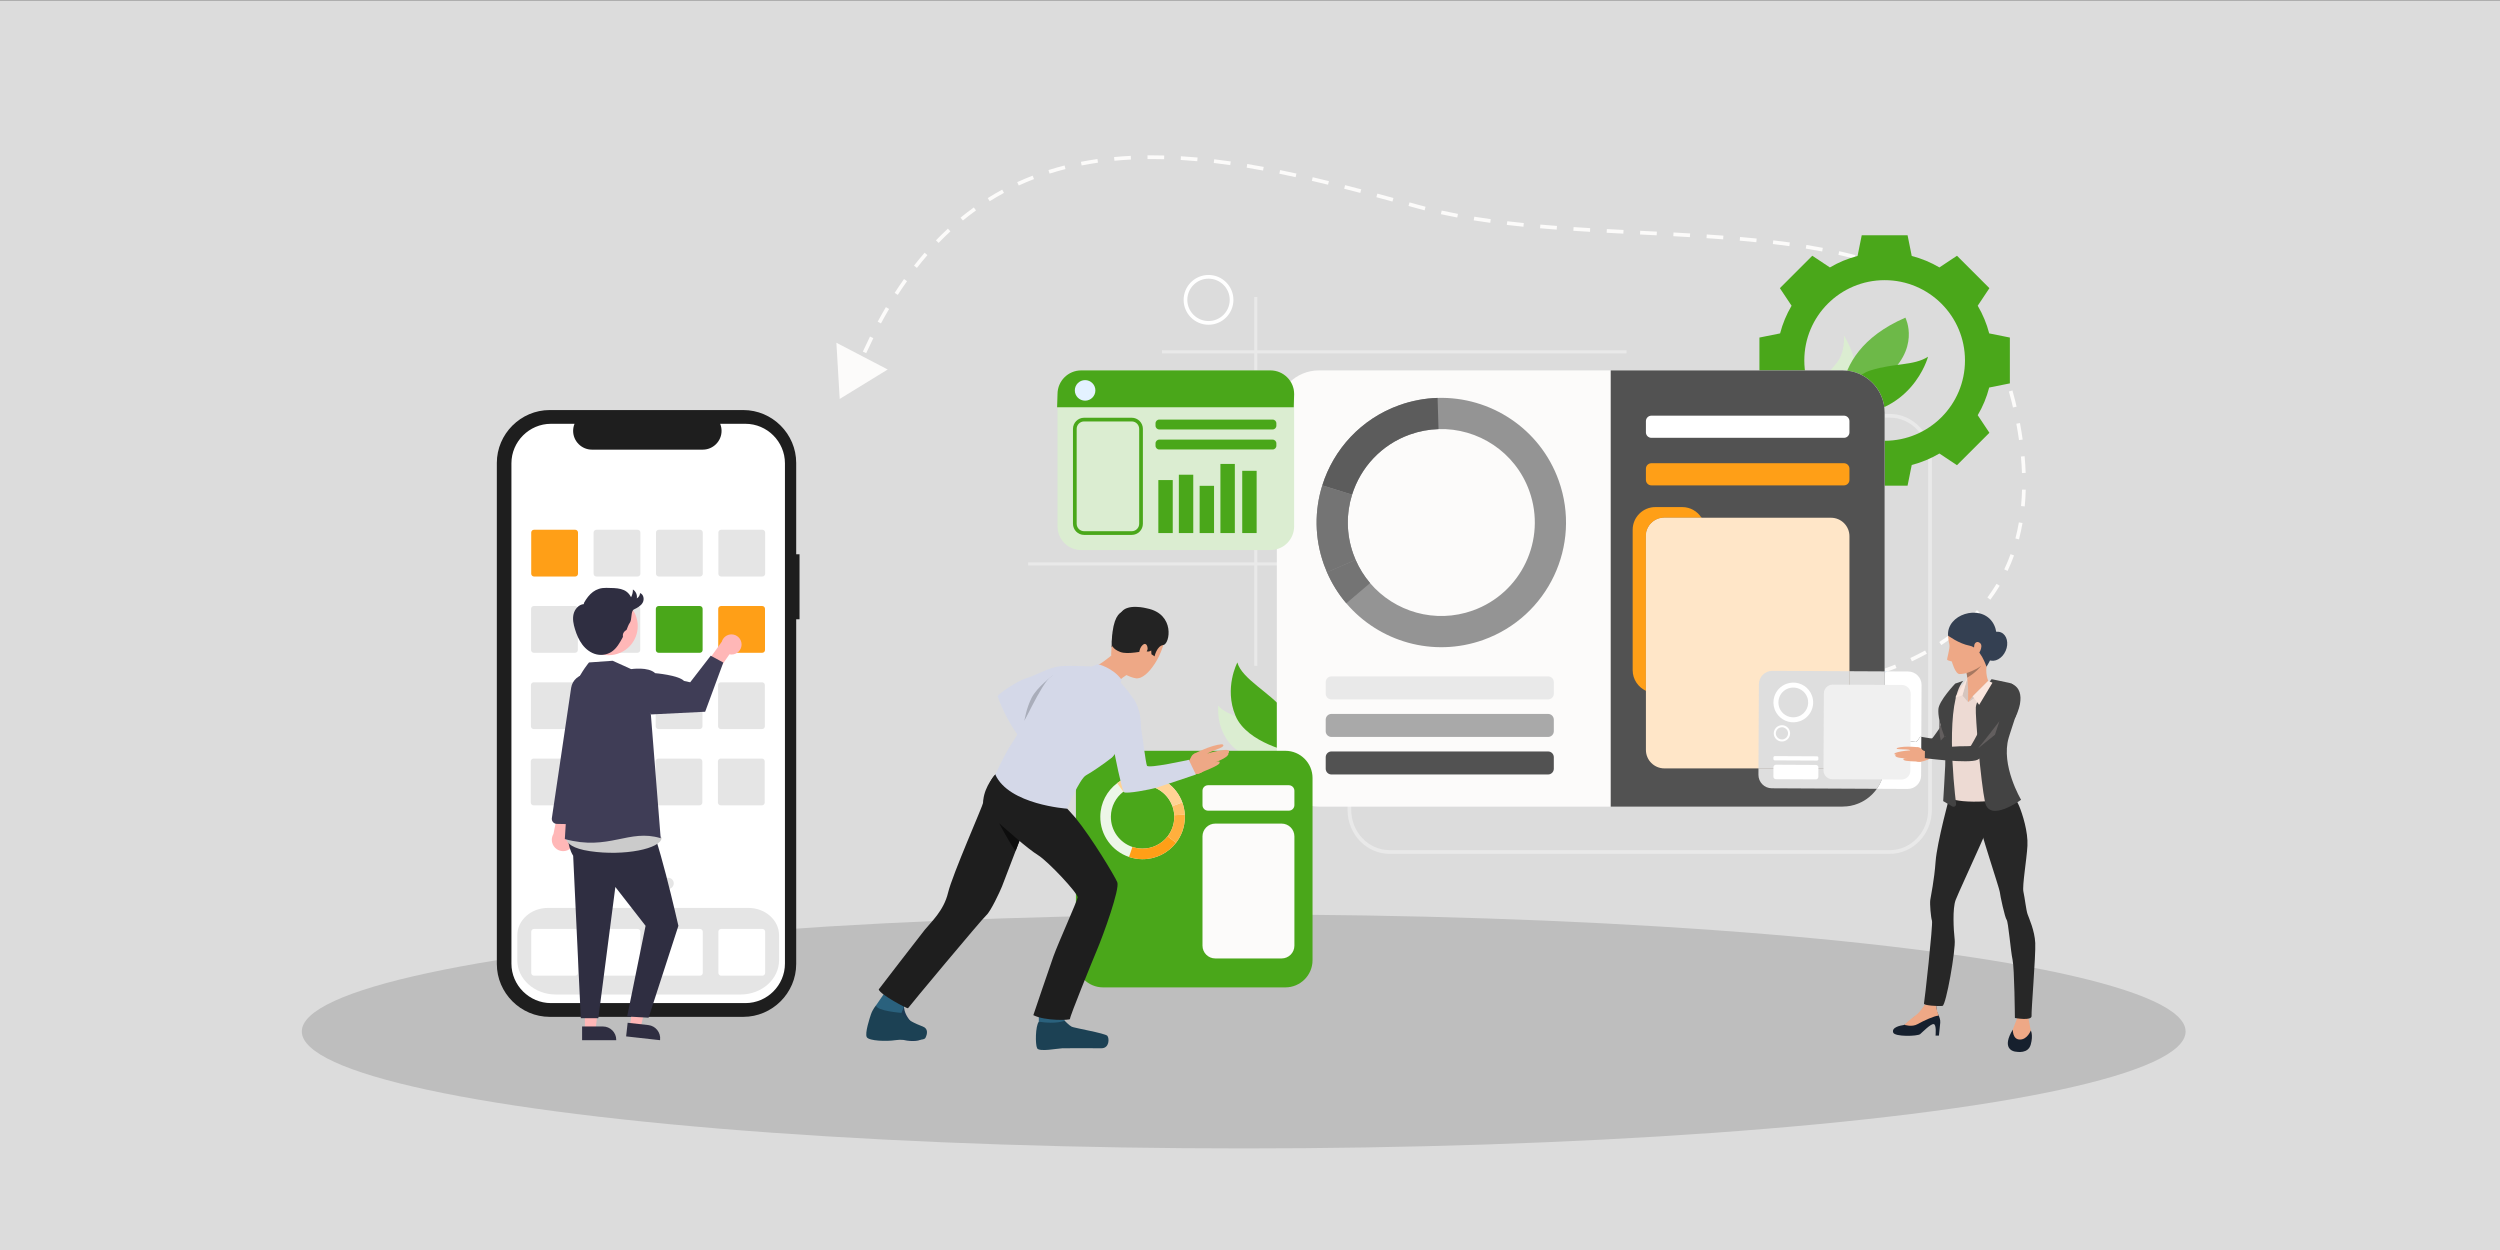 <?xml version="1.0" encoding="UTF-8" standalone="no"?>
<!DOCTYPE svg PUBLIC "-//W3C//DTD SVG 1.1//EN" "http://www.w3.org/Graphics/SVG/1.1/DTD/svg11.dtd">
<svg width="100%" height="100%" viewBox="0 0 900 450" version="1.1" xmlns="http://www.w3.org/2000/svg" xmlns:xlink="http://www.w3.org/1999/xlink" xml:space="preserve" xmlns:serif="http://www.serif.com/" style="fill-rule:evenodd;clip-rule:evenodd;stroke-linejoin:round;stroke-miterlimit:2;">
    <rect x="0" y="0" width="900" height="450" fill="#333333" stroke="none"/>
    <g transform="matrix(0.791,0,0,1,93.666,0)">
        <g id="Artboard1" transform="matrix(1.86,0,0,1.471,-118.46,-357.353)">
            <rect x="0" y="243" width="612" height="306" style="fill:rgb(220,220,220);"/>
        </g>
        <g transform="matrix(1.471,0,0,1.471,55.746,-357.353)">
            <ellipse cx="266.4" cy="495.363" rx="291.417" ry="28.627" style="fill:rgb(190,190,190);"/>
        </g>
        <g transform="matrix(2.26,0,0,1.787,273.607,-463.543)">
            <path d="M10.128,465.346C10.128,465.346 12.307,468.28 12.008,468.745C11.709,469.21 9.417,469.276 8.022,468.745C6.627,468.213 6.593,464.774 5.962,463.297C5.697,462.678 6.263,460.852 7.058,460.72C7.853,460.587 8.718,460.976 8.718,460.976C8.718,460.976 7.895,463.057 10.128,465.346Z" style="fill:rgb(29,59,84);fill-rule:nonzero;"/>
        </g>
        <g transform="matrix(2.26,0,0,1.787,273.607,-463.543)">
            <path d="M71.881,401.521C71.881,401.521 71.289,406.091 74.591,409.601C77.894,413.11 85.34,411.859 85.34,411.859C85.34,411.859 84.109,407.712 81.408,406.003C78.709,404.293 73.406,403.705 71.881,401.521Z" style="fill:rgb(219,237,209);fill-rule:nonzero;"/>
        </g>
        <g transform="matrix(2.26,0,0,1.787,273.607,-463.543)">
            <path d="M75.723,392.854C75.723,392.854 73.001,397.978 75.339,403.578C77.678,409.176 87.008,410.999 87.008,410.999C87.008,410.999 87.393,405.564 84.967,402.355C82.543,399.144 76.553,396.102 75.723,392.854Z" style="fill:rgb(74,167,26);fill-rule:nonzero;"/>
        </g>
        <g transform="matrix(2.26,0,0,1.787,273.607,-463.543)">
            <path d="M197.857,326.973C197.857,326.973 202.484,333.993 198.581,337.722C194.677,341.451 194.217,337.287 194.217,337.287C194.217,337.287 192.129,337.424 196.28,332.674C198.238,330.435 197.857,326.973 197.857,326.973Z" style="fill:rgb(219,237,209);fill-rule:nonzero;"/>
        </g>
        <g transform="matrix(2.26,0,0,1.787,273.607,-463.543)">
            <path d="M210.246,323.39C210.246,323.39 213.547,329.766 205.778,335.741C198.01,341.715 198.048,345.832 198.048,345.832C198.048,345.832 192.58,331.055 210.246,323.39Z" style="fill:rgb(109,185,72);fill-rule:nonzero;"/>
        </g>
        <g transform="matrix(2.26,0,0,1.787,273.607,-463.543)">
            <path d="M197.053,343.114C194.1,343.032 198.425,335.535 203.233,334.014C208.041,332.492 211.881,333.125 214.807,331.265C214.806,331.264 211.591,343.519 197.053,343.114Z" style="fill:rgb(74,167,26);fill-rule:nonzero;"/>
        </g>
        <g transform="matrix(2.26,0,0,1.787,273.607,-463.543)">
            <rect x="79.125" y="319.228" width="0.621" height="74.309" style="fill:rgb(233,233,233);"/>
        </g>
        <g transform="matrix(2.26,0,0,1.787,273.607,-463.543)">
            <rect x="33.588" y="372.696" width="51.301" height="0.621" style="fill:rgb(233,233,233);"/>
        </g>
        <g transform="matrix(2.26,0,0,1.787,273.607,-463.543)">
            <path d="M106.385,343.527C102.121,343.527 98.651,347.166 98.651,351.639L98.651,422.551C98.651,427.024 102.12,430.664 106.385,430.664L207.102,430.664C211.366,430.664 214.836,427.024 214.836,422.551L214.836,351.639C214.836,347.167 211.367,343.527 207.102,343.527L106.385,343.527ZM207.102,431.409L106.385,431.409C101.71,431.409 97.906,427.436 97.906,422.551L97.906,351.639C97.906,346.755 101.71,342.782 106.385,342.782L207.102,342.782C211.778,342.782 215.581,346.755 215.581,351.639L215.581,422.551C215.581,427.436 211.778,431.409 207.102,431.409Z" style="fill:rgb(233,233,233);fill-rule:nonzero;"/>
        </g>
        <g transform="matrix(2.26,0,0,1.787,273.607,-463.543)">
            <path d="M60.969,291.471C60.128,291.448 59.285,291.436 58.465,291.436C58.186,291.436 57.907,291.437 57.629,291.44L57.622,290.695C57.902,290.692 58.184,290.691 58.465,290.691C59.293,290.691 60.142,290.703 60.99,290.726L60.969,291.471ZM50.962,291.778L50.892,291.036C51.99,290.932 53.121,290.851 54.254,290.794L54.291,291.539C53.17,291.595 52.05,291.675 50.962,291.778ZM67.642,291.873C66.518,291.771 65.397,291.685 64.308,291.619L64.353,290.874C65.45,290.941 66.579,291.027 67.709,291.13L67.642,291.873ZM74.285,292.659C73.166,292.499 72.05,292.352 70.968,292.224L71.056,291.483C72.144,291.612 73.266,291.76 74.391,291.921L74.285,292.659ZM44.358,292.727L44.215,291.995C45.301,291.782 46.42,291.593 47.542,291.433L47.647,292.171C46.538,292.329 45.431,292.516 44.358,292.727ZM80.89,293.753C79.776,293.546 78.667,293.35 77.593,293.172L77.715,292.437C78.794,292.616 79.908,292.812 81.026,293.02L80.89,293.753ZM37.902,294.371L37.677,293.66C38.735,293.324 39.826,293.013 40.921,292.735L41.105,293.457C40.025,293.732 38.948,294.04 37.902,294.371ZM87.453,295.088C86.344,294.844 85.242,294.611 84.177,294.394L84.326,293.663C85.394,293.881 86.501,294.115 87.613,294.359L87.453,295.088ZM93.979,296.608C92.871,296.336 91.774,296.074 90.72,295.828L90.889,295.102C91.945,295.349 93.045,295.611 94.156,295.884L93.979,296.608ZM31.697,296.77L31.386,296.093C32.399,295.627 33.445,295.185 34.495,294.779L34.764,295.475C33.728,295.874 32.697,296.309 31.697,296.77ZM100.476,298.261C99.359,297.967 98.267,297.685 97.231,297.421L97.415,296.699C98.454,296.964 99.547,297.247 100.666,297.541L100.476,298.261ZM25.846,299.934L25.45,299.302C26.4,298.706 27.381,298.134 28.366,297.601L28.72,298.257C27.75,298.783 26.783,299.346 25.846,299.934ZM106.952,300C105.876,299.706 104.796,299.413 103.716,299.122L103.91,298.403C104.992,298.693 106.072,298.987 107.149,299.281L106.952,300ZM113.428,301.768C112.94,301.643 112.452,301.512 111.973,301.38L110.187,300.887L110.385,300.168L112.172,300.661C112.645,300.792 113.13,300.921 113.614,301.045L113.428,301.768ZM120.004,303.218C118.881,303.007 117.771,302.781 116.705,302.547L116.865,301.819C117.923,302.052 119.025,302.275 120.141,302.485L120.004,303.218ZM20.446,303.819L19.973,303.242C20.843,302.529 21.744,301.838 22.649,301.186L23.085,301.791C22.192,302.433 21.305,303.116 20.446,303.819ZM126.648,304.286C125.513,304.131 124.392,303.964 123.32,303.792L123.438,303.056C124.506,303.227 125.619,303.392 126.75,303.547L126.648,304.286ZM133.329,305.072C132.187,304.957 131.063,304.835 129.985,304.71L130.072,303.969C131.146,304.095 132.266,304.216 133.402,304.33L133.329,305.072ZM140.027,305.654C138.876,305.567 137.749,305.477 136.677,305.384L136.741,304.641C137.811,304.733 138.935,304.824 140.084,304.91L140.027,305.654ZM146.733,306.099C145.55,306.029 144.454,305.96 143.379,305.89L143.427,305.146C144.501,305.217 145.596,305.285 146.775,305.355L146.733,306.099ZM153.45,306.465C152.327,306.407 151.206,306.349 150.086,306.288L150.126,305.543C151.246,305.604 152.366,305.662 153.487,305.72L153.45,306.465ZM160.162,306.804C159.098,306.75 158.034,306.696 156.969,306.642L156.809,306.635L156.846,305.89L157.005,305.898C158.071,305.952 159.135,306.005 160.199,306.06L160.162,306.804ZM166.851,307.168C165.74,307.103 164.625,307.04 163.509,306.98L163.549,306.235C164.666,306.296 165.781,306.358 166.893,306.424L166.851,307.168ZM173.543,307.612C172.48,307.532 171.355,307.453 170.199,307.377L170.247,306.633C171.406,306.71 172.534,306.789 173.599,306.869L173.543,307.612ZM180.224,308.193C179.152,308.085 178.029,307.98 176.887,307.881L176.952,307.138C178.098,307.237 179.224,307.343 180.299,307.451L180.224,308.193ZM15.555,308.333L15.018,307.816C15.803,307.003 16.613,306.21 17.428,305.456L17.935,306.004C17.13,306.747 16.329,307.531 15.555,308.333ZM186.877,308.981C185.807,308.833 184.689,308.691 183.555,308.557L183.642,307.816C184.781,307.951 185.904,308.094 186.979,308.242L186.877,308.981ZM193.484,310.056C192.42,309.854 191.311,309.659 190.188,309.477L190.308,308.741C191.437,308.924 192.554,309.12 193.623,309.324L193.484,310.056ZM200.006,311.52C198.96,311.245 197.868,310.98 196.758,310.732L196.921,310.004C198.04,310.254 199.141,310.521 200.196,310.799L200.006,311.52ZM11.189,313.367L10.601,312.908C11.297,312.017 12.018,311.141 12.742,310.305L13.306,310.793C12.59,311.62 11.877,312.485 11.189,313.367ZM206.376,313.501C205.361,313.13 204.297,312.773 203.215,312.437L203.436,311.725C204.529,312.064 205.605,312.426 206.632,312.801L206.376,313.501ZM212.481,316.146C211.52,315.654 210.508,315.178 209.471,314.731L209.766,314.047C210.817,314.501 211.845,314.983 212.821,315.482L212.481,316.146ZM7.332,318.806L6.705,318.402C7.318,317.451 7.953,316.512 8.591,315.611L9.2,316.042C8.568,316.934 7.94,317.864 7.332,318.806ZM218.14,319.606C217.266,318.968 216.337,318.349 215.381,317.766L215.769,317.129C216.743,317.723 217.688,318.354 218.579,319.004L218.14,319.606ZM223.097,323.972C222.353,323.178 221.555,322.405 220.724,321.676L221.216,321.116C222.065,321.862 222.88,322.651 223.64,323.462L223.097,323.972ZM3.944,324.557L3.288,324.203C3.825,323.206 4.381,322.219 4.94,321.269L5.583,321.647C5.028,322.589 4.477,323.568 3.944,324.557ZM227.107,329.211C226.528,328.275 225.898,327.361 225.234,326.492L225.826,326.039C226.506,326.927 227.151,327.863 227.742,328.82L227.107,329.211ZM0.977,330.541L0.299,330.232C0.768,329.202 1.254,328.18 1.743,327.193L2.411,327.523C1.926,328.503 1.443,329.519 0.977,330.541ZM230.03,335.131C229.63,334.093 229.185,333.074 228.706,332.102L229.374,331.772C229.863,332.765 230.318,333.805 230.724,334.863L230.03,335.131ZM231.911,341.49C231.82,341.088 231.724,340.681 231.626,340.278C231.461,339.597 231.281,338.921 231.089,338.267L231.804,338.057C231.999,338.722 232.183,339.41 232.351,340.102C232.449,340.508 232.546,340.919 232.638,341.325L231.911,341.49ZM233.128,348.054C232.978,346.977 232.795,345.868 232.589,344.76L233.321,344.623C233.529,345.742 233.713,346.862 233.866,347.95L233.128,348.054ZM233.725,354.694C233.686,353.609 233.615,352.49 233.514,351.367L234.257,351.3C234.36,352.437 234.432,353.57 234.47,354.668L233.725,354.694ZM234.282,361.415L233.54,361.344C233.643,360.265 233.711,359.149 233.74,358.026L234.486,358.046C234.456,359.185 234.387,360.318 234.282,361.415ZM233.122,368.06L232.401,367.872C232.675,366.822 232.91,365.732 233.101,364.632L233.836,364.759C233.64,365.88 233.402,366.99 233.122,368.06ZM230.831,374.412L230.156,374.094C230.622,373.107 231.047,372.078 231.423,371.037L232.124,371.289C231.742,372.353 231.307,373.404 230.831,374.412ZM227.36,380.209L226.761,379.765C227.418,378.881 228.036,377.956 228.6,377.014L229.241,377.397C228.663,378.36 228.03,379.306 227.36,380.209ZM222.828,385.223L222.324,384.674C223.143,383.922 223.929,383.131 224.66,382.323L225.213,382.823C224.466,383.649 223.664,384.456 222.828,385.223ZM217.478,389.353L217.071,388.728C218.011,388.117 218.924,387.471 219.784,386.808L220.238,387.399C219.363,388.073 218.434,388.731 217.478,389.353ZM211.562,392.629L211.245,391.954C212.264,391.475 213.263,390.965 214.215,390.44L214.575,391.092C213.609,391.626 212.595,392.143 211.562,392.629ZM205.291,395.147L205.05,394.443C206.118,394.079 207.172,393.69 208.183,393.284L208.46,393.976C207.437,394.385 206.371,394.78 205.291,395.147ZM198.813,397.019L198.638,396.295C199.732,396.03 200.819,395.742 201.865,395.442L202.072,396.157C201.014,396.462 199.918,396.752 198.813,397.019ZM192.21,398.353L192.089,397.618C193.2,397.434 194.306,397.233 195.38,397.017L195.527,397.747C194.445,397.965 193.329,398.169 192.21,398.353ZM185.528,399.231L185.453,398.489C186.571,398.377 187.69,398.248 188.778,398.105L188.875,398.844C187.78,398.989 186.653,399.118 185.528,399.231ZM161.987,399.415C159.878,399.242 158.641,399.08 158.628,399.078L158.725,398.34C158.737,398.341 159.959,398.502 162.047,398.672L161.987,399.415ZM178.807,399.713L178.774,398.968C179.895,398.918 181.02,398.852 182.118,398.774L182.172,399.518C181.065,399.597 179.934,399.663 178.807,399.713ZM168.706,399.784C167.582,399.751 166.45,399.703 165.345,399.643L165.385,398.899C166.485,398.959 167.61,399.006 168.729,399.04L168.706,399.784ZM172.826,399.845C172.572,399.845 172.321,399.844 172.071,399.842L172.075,399.097C173.173,399.103 174.316,399.096 175.425,399.075L175.44,399.82C174.576,399.837 173.696,399.845 172.826,399.845Z" style="fill:rgb(252,251,250);fill-rule:nonzero;"/>
        </g>
        <g transform="matrix(2.26,0,0,1.787,273.607,-463.543)">
            <path d="M206.07,348.193C197.135,348.193 189.892,340.95 189.892,332.015C189.892,323.08 197.135,315.837 206.07,315.837C215.005,315.837 222.248,323.08 222.248,332.015C222.248,340.95 215.006,348.193 206.07,348.193ZM227.125,326.561C226.613,324.58 225.828,322.709 224.814,320.988L227.167,317.449L220.638,310.92L217.099,313.273C215.379,312.259 213.508,311.474 211.526,310.962L210.688,306.799L201.454,306.799L200.616,310.962C198.635,311.474 196.763,312.259 195.043,313.273L191.504,310.92L188.239,314.185L184.974,317.449L187.327,320.988C186.313,322.708 185.528,324.58 185.016,326.561L180.853,327.399L180.853,336.633L185.016,337.471C185.528,339.453 186.313,341.324 187.327,343.044L184.974,346.583L191.503,353.112L195.042,350.759C196.762,351.774 198.634,352.559 200.615,353.07L201.453,357.233L210.687,357.233L211.525,353.07C213.506,352.559 215.377,351.773 217.098,350.759L220.637,353.112L223.902,349.847L227.166,346.582L224.813,343.043C225.828,341.323 226.612,339.452 227.124,337.47L231.287,336.632L231.287,327.398L227.125,326.561Z" style="fill:rgb(74,167,26);fill-rule:nonzero;"/>
        </g>
        <g transform="matrix(2.26,0,0,1.787,273.607,-463.543)">
            <path d="M206.07,342.5L206.07,413.412C206.07,418.098 202.272,421.898 197.585,421.898L92.151,421.898C87.464,421.898 83.665,418.098 83.665,413.412L83.665,342.5C83.665,337.813 87.464,334.016 92.151,334.016L197.584,334.016C202.271,334.016 206.07,337.814 206.07,342.5Z" style="fill:rgb(252,251,250);fill-rule:nonzero;"/>
        </g>
        <g transform="matrix(2.26,0,0,1.787,273.607,-463.543)">
            <path d="M123.132,382.389C115.549,385.102 107.374,382.654 102.448,376.863C101.274,375.483 100.284,373.912 99.531,372.176C99.365,371.792 99.21,371.401 99.067,371.002C97.634,366.995 97.641,362.822 98.822,359.052C100.525,353.61 104.671,349.004 110.453,346.936C112.362,346.253 114.308,345.898 116.229,345.839C124.167,345.6 131.7,350.441 134.519,358.322C138.019,368.114 132.921,378.888 123.132,382.389ZM140.434,356.208C136.675,345.697 126.629,339.241 116.041,339.559C113.477,339.636 110.883,340.11 108.336,341.021C100.624,343.779 95.094,349.922 92.822,357.18C91.247,362.209 91.237,367.774 93.148,373.12C93.338,373.651 93.545,374.174 93.767,374.685C94.773,377 96.092,379.095 97.659,380.936C104.229,388.661 115.132,391.925 125.247,388.309C138.305,383.637 145.104,369.266 140.434,356.208Z" style="fill:rgb(148,148,148);fill-rule:nonzero;"/>
        </g>
        <g transform="matrix(2.26,0,0,1.787,273.607,-463.543)">
            <path d="M98.821,359.053L92.823,357.18C95.094,349.922 100.625,343.779 108.337,341.021C110.884,340.11 113.478,339.636 116.042,339.559L116.229,345.841C114.308,345.9 112.362,346.255 110.453,346.938C104.67,349.005 100.524,353.611 98.821,359.053Z" style="fill:rgb(92,92,92);fill-rule:nonzero;"/>
        </g>
        <g transform="matrix(2.26,0,0,1.787,273.607,-463.543)">
            <path d="M99.53,372.176L93.768,374.684C93.546,374.173 93.34,373.65 93.149,373.119C91.238,367.774 91.248,362.208 92.823,357.179L98.821,359.052C97.641,362.822 97.633,366.994 99.066,371.002C99.209,371.401 99.364,371.793 99.53,372.176Z" style="fill:rgb(116,116,116);fill-rule:nonzero;"/>
        </g>
        <g transform="matrix(2.26,0,0,1.787,273.607,-463.543)">
            <path d="M97.66,380.935C96.093,379.094 94.773,377 93.768,374.684L99.53,372.176C100.283,373.912 101.274,375.483 102.447,376.863L97.66,380.935Z" style="fill:rgb(116,116,116);fill-rule:nonzero;"/>
        </g>
        <g transform="matrix(2.26,0,0,1.787,273.607,-463.543)">
            <path d="M206.07,342.5L206.07,413.412C206.07,418.098 202.272,421.898 197.585,421.898L150.906,421.898L150.906,334.015L197.585,334.015C202.271,334.016 206.07,337.814 206.07,342.5Z" style="fill:rgb(82,82,82);fill-rule:nonzero;"/>
        </g>
        <g transform="matrix(2.26,0,0,1.787,273.607,-463.543)">
            <path d="M197.875,347.6L159.101,347.6C158.49,347.6 157.994,347.105 157.994,346.494L157.994,344.242C157.994,343.631 158.49,343.135 159.101,343.135L197.875,343.135C198.486,343.135 198.982,343.631 198.982,344.242L198.982,346.494C198.982,347.105 198.486,347.6 197.875,347.6Z" style="fill:white;fill-rule:nonzero;"/>
        </g>
        <g transform="matrix(2.26,0,0,1.787,273.607,-463.543)">
            <path d="M197.875,357.18L159.101,357.18C158.49,357.18 157.994,356.684 157.994,356.073L157.994,353.821C157.994,353.21 158.49,352.714 159.101,352.714L197.875,352.714C198.486,352.714 198.982,353.21 198.982,353.821L198.982,356.073C198.982,356.684 198.486,357.18 197.875,357.18Z" style="fill:rgb(255,159,23);fill-rule:nonzero;"/>
        </g>
        <g transform="matrix(2.26,0,0,1.787,273.607,-463.543)">
            <path d="M195.26,414.196L161.717,414.196C159.661,414.196 157.995,412.53 157.995,410.474L157.995,367.422C157.995,365.366 159.661,363.7 161.717,363.7L195.26,363.7C197.316,363.7 198.982,365.367 198.982,367.422L198.982,410.474C198.982,412.53 197.315,414.196 195.26,414.196Z" style="fill:rgb(255,230,200);fill-rule:nonzero;"/>
        </g>
        <g transform="matrix(2.26,0,0,1.787,273.607,-463.543)">
            <path d="M157.994,398.561C156.42,397.837 155.326,396.248 155.326,394.401L155.326,366.126C155.326,363.599 157.375,361.55 159.902,361.55L165.305,361.55C166.94,361.55 168.375,362.408 169.184,363.698L161.715,363.698C159.659,363.698 157.993,365.365 157.993,367.42L157.994,398.561Z" style="fill:rgb(255,159,23);fill-rule:nonzero;"/>
        </g>
        <g transform="matrix(2.26,0,0,1.787,273.607,-463.543)">
            <path d="M165.306,398.977L159.903,398.977C159.222,398.977 158.576,398.828 157.994,398.562L157.994,367.422C157.994,365.366 159.66,363.7 161.716,363.7L169.185,363.7C169.626,364.404 169.881,365.235 169.881,366.128L169.881,394.403C169.882,396.928 167.833,398.977 165.306,398.977Z" style="fill:rgb(255,230,200);fill-rule:nonzero;"/>
        </g>
        <g transform="matrix(2.26,0,0,1.787,273.607,-463.543)">
            <rect x="60.545" y="329.956" width="93.541" height="0.622" style="fill:rgb(233,233,233);"/>
        </g>
        <g transform="matrix(2.26,0,0,1.787,273.607,-463.543)">
            <path d="M69.913,315.537C67.559,315.537 65.644,317.451 65.644,319.805C65.644,322.158 67.559,324.073 69.913,324.073C72.266,324.073 74.181,322.158 74.181,319.805C74.181,317.451 72.267,315.537 69.913,315.537ZM69.913,324.819C67.148,324.819 64.899,322.57 64.899,319.805C64.899,317.04 67.148,314.791 69.913,314.791C72.677,314.791 74.927,317.04 74.927,319.805C74.927,322.57 72.678,324.819 69.913,324.819Z" style="fill:white;fill-rule:nonzero;"/>
        </g>
        <g transform="matrix(2.26,0,0,1.787,273.607,-463.543)">
            <path d="M56.476,381.952C56.476,381.952 61.159,382.788 61.201,386.755C61.242,390.721 57.614,396.465 55.255,396.04C52.897,395.615 50.214,393.522 50.305,391.109C50.396,388.696 51.065,385.526 52.152,383.787C53.239,382.047 55.168,381.866 56.476,381.952Z" style="fill:rgb(238,168,134);fill-rule:nonzero;"/>
        </g>
        <g transform="matrix(2.26,0,0,1.787,273.607,-463.543)">
            <path d="M50.468,389.272C50.468,389.272 50.477,390.081 52.088,390.722C53.699,391.364 56.658,390.466 57.402,390.615C58.145,390.764 58.365,390.406 58.365,390.406L58.417,391.198L59.047,391.626C59.047,391.626 59.489,389.519 60.812,389.335C62.135,389.151 63.238,383.103 57.532,381.959C57.532,381.959 53.308,380.811 52.218,382.955C51.127,385.097 50.264,387.763 50.468,389.272Z" style="fill:rgb(35,35,35);fill-rule:nonzero;"/>
        </g>
        <g transform="matrix(1.86,0,0,1.471,-118.46,-357.353)">
            <path d="M314.532,426.678C318.207,426.678 321.187,429.658 321.187,433.334L321.187,477.924C321.187,481.598 318.207,484.578 314.532,484.578L269.944,484.578C266.269,484.578 263.288,481.598 263.288,477.924L263.288,433.334C263.288,429.659 266.268,426.678 269.944,426.678L314.532,426.678ZM320.67,440.216L320.677,440.217L320.67,440.216ZM320.387,440.153C320.439,440.165 320.49,440.177 320.541,440.188C320.499,440.178 320.457,440.169 320.415,440.159L320.387,440.153ZM319.903,440.025C320.014,440.058 320.125,440.088 320.238,440.116C320.125,440.088 320.013,440.058 319.903,440.025ZM319.669,439.955C319.704,439.966 319.739,439.977 319.774,439.988L319.747,439.979C319.721,439.972 319.695,439.963 319.669,439.955ZM319.638,439.945L319.663,439.953L319.638,439.945L319.614,439.938L319.638,439.945ZM319.508,439.903C319.541,439.914 319.574,439.925 319.607,439.935C319.574,439.925 319.542,439.914 319.508,439.903ZM319.026,439.728C319.106,439.759 319.186,439.79 319.267,439.819C319.187,439.79 319.106,439.759 319.026,439.728ZM318.93,439.69L318.96,439.702L318.93,439.69ZM318.808,439.64C318.843,439.654 318.877,439.669 318.913,439.683C318.878,439.669 318.842,439.655 318.808,439.64ZM318.651,439.573C318.671,439.582 318.691,439.591 318.711,439.599L318.678,439.585L318.651,439.573ZM317.913,439.215C317.957,439.239 318.001,439.262 318.045,439.284C318.009,439.266 317.974,439.247 317.938,439.228L317.913,439.215ZM317.606,439.043C317.642,439.064 317.679,439.085 317.715,439.106L317.691,439.092C317.662,439.076 317.633,439.06 317.606,439.043ZM317.568,439.022L317.52,438.994C317.536,439.003 317.552,439.012 317.568,439.022ZM317.389,438.915C317.414,438.93 317.438,438.944 317.462,438.959C317.438,438.944 317.414,438.93 317.389,438.915ZM317.28,438.846C317.288,438.851 317.296,438.856 317.304,438.861C317.295,438.856 317.288,438.851 317.28,438.846ZM317.123,438.745C317.159,438.769 317.196,438.792 317.232,438.816C317.196,438.792 317.159,438.769 317.123,438.745ZM316.882,438.582C316.905,438.598 316.928,438.614 316.951,438.63L316.928,438.614C316.92,438.609 316.912,438.603 316.905,438.598L316.882,438.582ZM316.529,438.325C316.573,438.359 316.619,438.393 316.664,438.426C316.619,438.393 316.574,438.359 316.529,438.325ZM316.426,438.246C316.44,438.256 316.453,438.267 316.466,438.277C316.454,438.267 316.44,438.256 316.426,438.246ZM316.326,438.166C316.35,438.185 316.374,438.204 316.398,438.223C316.375,438.204 316.35,438.185 316.326,438.166ZM315.999,437.892L315.978,437.874C316.067,437.952 316.158,438.028 316.249,438.103C316.165,438.034 316.081,437.963 315.999,437.892ZM315.823,437.735C315.857,437.766 315.892,437.798 315.926,437.828C315.892,437.798 315.857,437.766 315.823,437.735ZM315.527,437.453C315.592,437.518 315.659,437.582 315.726,437.645C315.665,437.588 315.606,437.531 315.546,437.472L315.527,437.453ZM315.215,437.132C315.264,437.185 315.314,437.237 315.364,437.289C315.314,437.237 315.264,437.185 315.215,437.132ZM315.083,436.987C315.095,437.001 315.108,437.015 315.12,437.029L315.102,437.008C315.096,437.001 315.09,436.994 315.083,436.987ZM314.727,436.566C314.781,436.633 314.835,436.699 314.89,436.765C314.835,436.699 314.781,436.633 314.727,436.566ZM314.601,436.406C314.632,436.446 314.664,436.487 314.696,436.526C314.67,436.493 314.644,436.461 314.618,436.427L314.601,436.406ZM314.152,435.775C314.222,435.881 314.293,435.986 314.367,436.089L314.351,436.067C314.283,435.971 314.216,435.874 314.152,435.775ZM314.114,435.718C314.122,435.73 314.13,435.742 314.138,435.754L314.13,435.741L314.114,435.718ZM313.936,435.432C313.96,435.471 313.984,435.51 314.008,435.549C313.988,435.518 313.969,435.487 313.951,435.456L313.936,435.432ZM313.764,435.136C313.771,435.148 313.778,435.16 313.784,435.173C313.778,435.161 313.771,435.148 313.764,435.136ZM313.259,434.096C313.271,434.125 313.283,434.154 313.296,434.184C313.287,434.164 313.279,434.143 313.27,434.123L313.259,434.096ZM313.173,433.886L313.163,433.859C313.18,433.903 313.198,433.947 313.215,433.991L313.204,433.964C313.194,433.939 313.184,433.912 313.173,433.886ZM313.071,433.614C313.082,433.644 313.093,433.673 313.104,433.702C313.093,433.673 313.082,433.644 313.071,433.614ZM313.022,433.474L313.033,433.504L313.022,433.474ZM312.95,433.256L312.96,433.287L312.95,433.256ZM312.901,433.097C312.91,433.126 312.919,433.155 312.928,433.184C312.918,433.155 312.909,433.126 312.901,433.097ZM312.854,432.936L312.846,432.909C312.856,432.946 312.867,432.982 312.878,433.019L312.87,432.992C312.864,432.974 312.858,432.955 312.854,432.936ZM312.744,432.517C312.747,432.527 312.749,432.537 312.751,432.548L312.744,432.517ZM312.665,432.155C312.675,432.203 312.685,432.252 312.695,432.299C312.684,432.251 312.675,432.203 312.665,432.155ZM312.518,431.181C312.52,431.2 312.522,431.218 312.524,431.237C312.522,431.219 312.52,431.2 312.518,431.181ZM310.809,428.494L310.753,428.494L310.809,428.494ZM310.894,428.494L310.922,428.494L310.894,428.494ZM311.416,428.488C311.267,428.491 311.115,428.493 310.959,428.495C311.134,428.494 311.304,428.491 311.47,428.487L311.416,428.488ZM310.435,428.492C310.449,428.493 310.463,428.493 310.476,428.493L310.435,428.492ZM310.2,428.487C310.269,428.489 310.338,428.49 310.406,428.492L310.377,428.491C310.328,428.49 310.279,428.489 310.23,428.488L310.2,428.487ZM309.906,428.478C309.994,428.481 310.083,428.484 310.17,428.486L310.141,428.485C310.063,428.484 309.985,428.481 309.906,428.478ZM311.782,428.477L311.731,428.478C311.679,428.48 311.627,428.481 311.575,428.483L311.523,428.484C311.61,428.482 311.697,428.48 311.782,428.477ZM309.843,428.476L309.892,428.477L309.843,428.476ZM309.795,428.474L309.833,428.475L309.795,428.474ZM309.597,428.465C309.658,428.468 309.719,428.47 309.78,428.473C309.719,428.471 309.658,428.468 309.597,428.465ZM309.412,428.455C309.443,428.457 309.474,428.458 309.504,428.46L309.473,428.458C309.453,428.457 309.433,428.456 309.412,428.455ZM312.324,428.451L312.284,428.453C312.313,428.452 312.342,428.45 312.371,428.448L312.324,428.451ZM308.438,428.377C308.693,428.404 308.945,428.425 309.195,428.442L309.164,428.44C308.935,428.424 308.704,428.405 308.47,428.381L308.438,428.377ZM307.797,428.299L307.764,428.295C307.968,428.323 308.172,428.348 308.374,428.37L308.406,428.373C308.205,428.352 308.001,428.328 307.797,428.299ZM307.345,428.231L307.329,428.228C307.345,428.231 307.361,428.233 307.377,428.236L307.345,428.231ZM306.665,428.106C306.718,428.117 306.771,428.128 306.825,428.138C306.782,428.13 306.74,428.121 306.697,428.113L306.665,428.106ZM306.6,428.093L306.632,428.1C306.622,428.097 306.611,428.095 306.6,428.093ZM306.148,427.991L306.116,427.983C306.17,427.997 306.223,428.009 306.277,428.022L306.309,428.029C306.256,428.016 306.202,428.004 306.148,427.991ZM305.96,427.943C305.991,427.951 306.021,427.959 306.052,427.967L306.02,427.959C306,427.954 305.98,427.948 305.96,427.943ZM305.891,427.925C305.91,427.93 305.928,427.935 305.947,427.94L305.924,427.934L305.891,427.925ZM305.827,427.908L305.795,427.9C305.806,427.903 305.816,427.906 305.827,427.908L305.859,427.917C305.849,427.914 305.838,427.912 305.827,427.908ZM305.455,427.804C305.488,427.814 305.521,427.823 305.554,427.833C305.52,427.823 305.487,427.813 305.455,427.804ZM305.223,427.732C305.292,427.754 305.362,427.776 305.431,427.796C305.372,427.778 305.313,427.761 305.254,427.742L305.223,427.732ZM304.692,427.549C304.795,427.587 304.899,427.624 305.003,427.659L304.972,427.649C304.888,427.62 304.805,427.591 304.722,427.561L304.692,427.549ZM304.564,427.5C304.596,427.513 304.629,427.525 304.661,427.537L304.63,427.525C304.608,427.517 304.586,427.509 304.564,427.5ZM304.349,427.415C304.395,427.434 304.442,427.452 304.489,427.471C304.442,427.453 304.395,427.434 304.349,427.415ZM303.795,427.17C303.842,427.192 303.889,427.214 303.936,427.236C303.889,427.214 303.842,427.192 303.795,427.17ZM303.504,427.024C303.595,427.072 303.686,427.117 303.779,427.162C303.687,427.117 303.596,427.072 303.504,427.024ZM303.292,426.909C303.353,426.942 303.413,426.976 303.474,427.008C303.413,426.976 303.352,426.943 303.292,426.909ZM303.249,426.886C303.254,426.889 303.259,426.891 303.263,426.894C303.258,426.891 303.253,426.888 303.249,426.886ZM303.182,426.848L303.197,426.857L303.182,426.848ZM303.122,426.813C303.14,426.823 303.157,426.833 303.176,426.844C303.163,426.836 303.149,426.829 303.137,426.822L303.122,426.813ZM321.1,440.295C321.033,440.284 320.965,440.273 320.899,440.26L320.87,440.255C320.956,440.271 321.042,440.286 321.129,440.3L321.1,440.295ZM318.573,439.538C318.482,439.498 318.392,439.456 318.302,439.413C318.4,439.46 318.499,439.505 318.598,439.55L318.573,439.538ZM317.863,439.188C317.854,439.183 317.846,439.178 317.838,439.174L317.813,439.16C317.838,439.174 317.863,439.187 317.887,439.201L317.863,439.188ZM315.487,437.414C315.452,437.379 315.416,437.343 315.381,437.307C315.423,437.349 315.465,437.392 315.507,437.433L315.487,437.414ZM315.177,437.091C315.183,437.098 315.19,437.105 315.196,437.111L315.177,437.091ZM314.567,436.361C314.511,436.287 314.455,436.211 314.4,436.136C314.461,436.22 314.522,436.302 314.584,436.383L314.567,436.361ZM312.831,432.853C312.824,432.828 312.817,432.804 312.811,432.779C312.821,432.813 312.829,432.847 312.839,432.881L312.831,432.853Z" style="fill:rgb(74,167,26);fill-rule:nonzero;"/>
        </g>
        <g transform="matrix(2.26,0,0,1.787,273.607,-463.543)">
            <path d="M87.153,338.79L87.153,365.434C87.153,368.07 85.016,370.208 82.379,370.208L44.275,370.208C41.639,370.208 39.501,368.071 39.501,365.434L39.501,338.79C39.501,336.153 41.638,334.016 44.275,334.016L82.379,334.016C85.016,334.016 87.153,336.153 87.153,338.79Z" style="fill:rgb(219,237,209);fill-rule:nonzero;"/>
        </g>
        <g transform="matrix(2.26,0,0,1.787,273.607,-463.543)">
            <path d="M86.086,422.71L69.816,422.71C69.198,422.71 68.697,422.209 68.697,421.591L68.697,418.704C68.697,418.086 69.198,417.584 69.816,417.584L86.086,417.584C86.704,417.584 87.206,418.086 87.206,418.704L87.206,421.591C87.206,422.209 86.705,422.71 86.086,422.71Z" style="fill:rgb(252,251,250);fill-rule:nonzero;"/>
        </g>
        <g transform="matrix(2.26,0,0,1.787,273.607,-463.543)">
            <path d="M84.629,452.482L71.275,452.482C69.851,452.482 68.697,451.327 68.697,449.905L68.697,427.893C68.697,426.47 69.851,425.316 71.275,425.316L84.629,425.316C86.052,425.316 87.207,426.471 87.207,427.893L87.207,449.905C87.206,451.327 86.052,452.482 84.629,452.482Z" style="fill:rgb(252,251,250);fill-rule:nonzero;"/>
        </g>
        <g transform="matrix(2.26,0,0,1.787,273.607,-463.543)">
            <path d="M50.247,423.887C50.274,421.847 51.254,420.043 52.759,418.894C53.855,418.057 55.228,417.567 56.714,417.585C59.445,417.62 61.753,419.365 62.633,421.789L62.634,421.792C62.843,422.368 62.972,422.983 63.007,423.623C63.014,423.764 63.017,423.907 63.015,424.051C62.997,425.494 62.5,426.818 61.679,427.877C60.494,429.405 58.632,430.379 56.549,430.352C55.861,430.343 55.201,430.226 54.583,430.017C52.033,429.156 50.211,426.727 50.247,423.887ZM53.901,432.036C54.724,432.315 55.606,432.471 56.522,432.483C59.3,432.519 61.784,431.221 63.365,429.184C64.46,427.772 65.122,426.004 65.146,424.079C65.149,423.887 65.145,423.697 65.135,423.508C65.089,422.653 64.917,421.831 64.637,421.061C63.463,417.829 60.384,415.502 56.742,415.454C54.78,415.429 52.964,416.069 51.51,417.167C49.478,418.699 48.152,421.12 48.117,423.86C48.069,427.645 50.498,430.885 53.901,432.036Z" style="fill:rgb(237,246,232);fill-rule:nonzero;"/>
        </g>
        <g transform="matrix(2.26,0,0,1.787,273.607,-463.543)">
            <path d="M61.679,427.878L63.364,429.184C61.784,431.221 59.3,432.519 56.522,432.484C55.605,432.472 54.724,432.315 53.901,432.037L54.584,430.017C55.201,430.226 55.862,430.343 56.55,430.352C58.632,430.38 60.494,429.406 61.679,427.878Z" style="fill:rgb(255,159,23);fill-rule:nonzero;"/>
        </g>
        <g transform="matrix(2.26,0,0,1.787,273.607,-463.543)">
            <path d="M63.007,423.623L65.135,423.507C65.145,423.696 65.149,423.886 65.146,424.078C65.122,426.002 64.46,427.77 63.364,429.183L61.679,427.877C62.5,426.818 62.996,425.493 63.015,424.051C63.017,423.907 63.014,423.765 63.007,423.623Z" style="fill:rgb(255,175,61);fill-rule:nonzero;"/>
        </g>
        <g transform="matrix(2.26,0,0,1.787,273.607,-463.543)">
            <path d="M63.007,423.624C62.972,422.984 62.844,422.369 62.634,421.793L62.633,421.79L64.636,421.062C64.916,421.832 65.089,422.654 65.134,423.509L63.007,423.624Z" style="fill:rgb(255,193,106);fill-rule:nonzero;"/>
        </g>
        <g transform="matrix(2.26,0,0,1.787,273.607,-463.543)">
            <path d="M51.51,417.167C52.964,416.069 54.779,415.429 56.742,415.454C60.384,415.502 63.463,417.829 64.637,421.061L62.635,421.793L62.634,421.79C61.753,419.365 59.445,417.62 56.715,417.586C55.229,417.568 53.856,418.058 52.76,418.895L51.51,417.167Z" style="fill:rgb(255,211,149);fill-rule:nonzero;"/>
        </g>
        <g transform="matrix(-1.649,-0.68,2.254,-3.418,646.551,545.949)">
            <path d="M309.006,56.234L316.087,60.744L301.925,60.744L309.006,56.234Z" style="fill:rgb(252,251,250);fill-rule:nonzero;"/>
        </g>
        <g transform="matrix(2.26,0,0,1.787,273.607,-463.543)">
            <path d="M65.202,413.027C65.202,413.027 65.661,412.967 65.928,412.695C66.389,412.224 66.432,411.232 67.361,411.164C68.289,411.097 69.146,413.912 68.997,414.491C68.849,415.07 67.615,415.534 65.675,415.44C63.736,415.346 65.202,413.027 65.202,413.027Z" style="fill:rgb(238,168,134);fill-rule:nonzero;"/>
        </g>
        <g transform="matrix(2.26,0,0,1.787,273.607,-463.543)">
            <path d="M67.049,411.231C67.049,411.231 68.301,410.584 69.774,410.027C71.067,409.538 72.665,409.191 72.839,409.413C73.225,409.907 71.717,410.255 70.464,410.823C69.31,411.345 69.509,411.262 69.509,411.262C69.509,411.262 69.423,411.233 70.78,410.9C72.239,410.54 73.764,410.315 73.958,410.588C74.053,410.721 74.223,411.184 73.611,411.165C73.929,411.102 73.88,411.054 73.911,411.181C74.074,411.838 71.995,412.692 71.17,413.031C71.806,412.775 72.296,412.652 72.125,413.134C71.931,413.686 68.943,414.765 67.906,415.251C66.773,415.777 67.049,411.231 67.049,411.231Z" style="fill:rgb(238,168,134);fill-rule:nonzero;"/>
        </g>
        <g transform="matrix(2.26,0,0,1.787,273.607,-463.543)">
            <path d="M44.87,393.632C44.87,393.632 41.944,393.42 39.879,393.632C37.814,393.843 34.96,395.533 33.233,396.021C31.506,396.509 27.337,399.31 27.45,399.694C27.562,400.077 29.177,404.635 32.162,408.338C34.717,411.506 44.87,393.632 44.87,393.632Z" style="fill:rgb(212,216,232);fill-rule:nonzero;"/>
        </g>
        <g transform="matrix(2.26,0,0,1.787,273.607,-463.543)">
            <path d="M38.555,395.468C38.555,395.468 35.4,397.803 34.302,399.944C33.203,402.084 32.829,404.633 32.829,404.633L38.555,395.468Z" style="fill:rgb(169,173,186);fill-rule:nonzero;"/>
        </g>
        <g transform="matrix(2.26,0,0,1.787,273.607,-463.543)">
            <path d="M40.946,465.026C40.946,465.026 41.848,465.983 42.369,466.237C42.89,466.491 49.113,467.561 49.536,468.068C49.958,468.575 49.958,470.574 48.353,470.574C46.748,470.574 41.397,470.545 40.496,470.574C39.595,470.602 35.788,471.363 35.397,470.574C35.005,469.786 35.041,466.106 35.737,465.224C36.432,464.341 40.946,465.026 40.946,465.026Z" style="fill:rgb(28,65,84);fill-rule:nonzero;"/>
        </g>
        <g transform="matrix(2.26,0,0,1.787,273.607,-463.543)">
            <path d="M40.754,463.908L40.946,465.026C40.946,465.026 39.285,465.786 35.736,465.224L35.736,464.069L40.754,463.908Z" style="fill:rgb(42,97,125);fill-rule:nonzero;"/>
        </g>
        <g transform="matrix(2.26,0,0,1.787,273.607,-463.543)">
            <path d="M2.957,461.929C2.957,461.929 2.26,462.739 1.915,463.788C1.695,464.459 0.647,467.59 1.098,468.35C1.548,469.111 5.097,469.223 6.871,468.942C8.645,468.661 12.503,469.251 12.898,468.492C13.292,467.731 13.517,466.622 12.363,466.191C11.208,465.76 8.561,464.633 8.082,463.45C7.604,462.267 2.957,461.929 2.957,461.929Z" style="fill:rgb(28,65,84);fill-rule:nonzero;"/>
        </g>
        <g transform="matrix(2.26,0,0,1.787,273.607,-463.543)">
            <path d="M8.575,462.182L8.083,463.449C8.083,463.449 2.999,463.068 2.957,461.929L4.562,459.592L8.575,462.182Z" style="fill:rgb(42,97,125);fill-rule:nonzero;"/>
        </g>
        <g transform="matrix(2.26,0,0,1.787,273.607,-463.543)">
            <path d="M50.312,391.473C50.312,391.473 47.478,393.879 46.672,393.683C45.866,393.486 49.451,398.773 49.451,398.773C49.451,398.773 52.865,395.413 53.634,395.312C54.403,395.211 50.312,391.473 50.312,391.473Z" style="fill:rgb(238,168,134);fill-rule:nonzero;"/>
        </g>
        <g transform="matrix(2.26,0,0,1.787,273.607,-463.543)">
            <path d="M50.505,400.976C49.54,401.559 49.378,401.746 49.491,404.507C49.603,407.266 50.748,409.491 50.833,410.252C50.918,411.012 52.451,418.555 52.873,418.977C53.296,419.399 58.344,418.415 59.366,418.099C60.895,417.625 67.364,415.434 67.364,415.434L65.941,412.466C65.941,412.466 57.774,414.288 57.511,413.649C57.249,413.011 56.609,407.65 56.384,406.486C56.159,405.322 56.551,403.493 55.161,400.731C53.914,398.259 50.505,400.976 50.505,400.976Z" style="fill:rgb(212,216,232);fill-rule:nonzero;"/>
        </g>
        <g transform="matrix(2.26,0,0,1.787,273.607,-463.543)">
            <path d="M40.928,421.742C40.928,421.742 42.659,423.583 43.143,424.182C46.459,428.28 50.973,435.804 51.536,437.118C52.099,438.432 48.746,447.726 47.368,450.973C46.645,452.676 41.867,464.407 42.017,464.67C42.167,464.933 36.962,465.107 34.634,463.905C34.634,463.905 37.982,453.988 38.686,452.044C39.752,449.108 43.443,440.975 43.556,440.187C43.668,439.398 37.587,432.895 35.559,431.656C33.531,430.416 28.575,426.023 28.012,425.46C27.449,424.897 24.257,423.395 24.558,420.541C24.859,417.688 26.979,415.435 26.979,415.435L40.928,421.742Z" style="fill:rgb(30,30,30);fill-rule:nonzero;"/>
        </g>
        <g transform="matrix(2.26,0,0,1.787,273.607,-463.543)">
            <path d="M31.829,428.801C31.829,428.801 31.512,429.635 31.067,430.804C30.112,433.312 28.569,437.361 28.312,438.001C27.937,438.94 26.059,442.995 25.158,443.784C24.256,444.572 9.425,462.37 9.387,462.52C9.35,462.67 3.83,459.816 3.492,458.727C3.492,458.727 11.528,448.251 12.767,446.712C14.007,445.172 16.597,442.882 17.461,439.239C18.325,435.597 24.519,421.591 24.538,421.065C24.538,421.065 25.535,416.748 26.98,415.433C28.426,414.119 33.683,415.658 34.509,418.398C35.335,421.142 31.829,428.801 31.829,428.801Z" style="fill:rgb(30,30,30);fill-rule:nonzero;"/>
        </g>
        <g transform="matrix(2.26,0,0,1.787,273.607,-463.543)">
            <path d="M46.416,393.658L47.613,393.185C47.613,393.185 50.636,393.88 52.381,396.301L52.231,397.025C52.232,397.026 47.622,396.027 46.416,393.658Z" style="fill:rgb(212,216,232);fill-rule:nonzero;"/>
        </g>
        <g transform="matrix(2.26,0,0,1.787,273.607,-463.543)">
            <path d="M51.031,411.289C50.788,411.628 50.592,411.869 50.467,411.979C50.381,412.053 50.278,412.139 50.158,412.237L50.156,412.238L50.042,407.696C50.042,407.696 50.612,409.447 50.696,409.705C50.782,409.966 51.031,411.289 51.031,411.289Z" style="fill:rgb(169,173,186);fill-rule:nonzero;"/>
        </g>
        <g transform="matrix(2.26,0,0,1.787,273.607,-463.543)">
            <path d="M31.829,428.801C31.829,428.801 31.512,429.635 31.067,430.804C30.058,429.642 27.754,425.251 27.754,425.251C27.904,425.358 28.386,425.811 28.498,425.911C28.609,426.013 31.829,428.801 31.829,428.801Z" style="fill:rgb(13,13,13);fill-rule:nonzero;"/>
        </g>
        <g transform="matrix(2.26,0,0,1.787,273.607,-463.543)">
            <path d="M57.624,390.258C57.731,389.914 57.474,388.599 56.634,389.347C55.795,390.096 55.798,391.773 56.272,391.91C56.746,392.048 57.354,391.131 57.624,390.258Z" style="fill:rgb(238,168,134);fill-rule:nonzero;"/>
        </g>
        <g transform="matrix(2.26,0,0,1.787,273.607,-463.543)">
            <path d="M54.486,382.875C54.486,382.875 50.422,379.986 50.4,389.839L54.486,382.875Z" style="fill:rgb(35,35,35);fill-rule:nonzero;"/>
        </g>
        <g transform="matrix(2.26,0,0,1.787,273.607,-463.543)">
            <path d="M51.031,411.289C50.788,411.628 50.592,411.869 50.467,411.979C50.381,412.053 50.278,412.139 50.158,412.237L50.156,412.238C49.01,413.155 46.436,414.938 45.248,415.584C43.934,416.299 41.441,422.31 41.441,422.31C41.441,422.31 29.683,421.517 26.979,415.435C26.979,415.435 28.895,411.154 30.641,408.62C32.387,406.085 36.216,396.96 38.244,395.666C40.272,394.371 42.018,393.524 46.017,393.638C50.016,393.751 52.232,396.924 52.232,396.924C52.232,396.924 55.274,400.191 55.574,401.918C55.833,403.402 52.531,409.2 51.031,411.289Z" style="fill:rgb(212,216,232);fill-rule:nonzero;"/>
        </g>
        <g transform="matrix(2.26,0,0,1.787,273.607,-463.543)">
            <path d="M87.153,338.79L87.07,341.44L39.419,341.44L39.501,338.79C39.501,336.153 41.638,334.016 44.275,334.016L82.379,334.016C85.016,334.016 87.153,336.153 87.153,338.79Z" style="fill:rgb(74,167,26);fill-rule:nonzero;"/>
        </g>
        <g transform="matrix(2.26,0,0,1.787,273.607,-463.543)">
            <path d="M44.861,344.297C44.033,344.297 43.36,344.971 43.36,345.798L43.36,364.911C43.36,365.739 44.033,366.412 44.861,366.412L54.448,366.412C55.276,366.412 55.949,365.739 55.949,364.911L55.949,345.798C55.949,344.97 55.276,344.297 54.448,344.297L44.861,344.297ZM54.448,367.158L44.861,367.158C43.622,367.158 42.614,366.15 42.614,364.911L42.614,345.798C42.614,344.559 43.622,343.551 44.861,343.551L54.448,343.551C55.687,343.551 56.695,344.559 56.695,345.798L56.695,364.911C56.696,366.15 55.687,367.158 54.448,367.158Z" style="fill:rgb(74,167,26);fill-rule:nonzero;"/>
        </g>
        <g transform="matrix(2.26,0,0,1.787,273.607,-463.543)">
            <path d="M82.827,345.912L59.985,345.912C59.573,345.912 59.239,345.578 59.239,345.166L59.239,344.671C59.239,344.259 59.573,343.924 59.985,343.924L82.827,343.924C83.24,343.924 83.574,344.259 83.574,344.671L83.574,345.166C83.573,345.578 83.239,345.912 82.827,345.912Z" style="fill:rgb(74,167,26);fill-rule:nonzero;"/>
        </g>
        <g transform="matrix(2.26,0,0,1.787,273.607,-463.543)">
            <path d="M82.827,349.95L59.985,349.95C59.573,349.95 59.239,349.616 59.239,349.204L59.239,348.709C59.239,348.297 59.573,347.962 59.985,347.962L82.827,347.962C83.24,347.962 83.574,348.297 83.574,348.709L83.574,349.204C83.573,349.616 83.239,349.95 82.827,349.95Z" style="fill:rgb(74,167,26);fill-rule:nonzero;"/>
        </g>
        <g transform="matrix(2.26,0,0,1.787,273.607,-463.543)">
            <path d="M138.291,400.298L94.665,400.298C94.027,400.298 93.511,399.781 93.511,399.143L93.511,396.813C93.511,396.177 94.027,395.659 94.665,395.659L138.292,395.659C138.929,395.659 139.447,396.176 139.447,396.813L139.447,399.143C139.446,399.782 138.929,400.298 138.291,400.298Z" style="fill:rgb(233,233,233);fill-rule:nonzero;"/>
        </g>
        <g transform="matrix(2.26,0,0,1.787,273.607,-463.543)">
            <path d="M138.291,407.859L94.665,407.859C94.027,407.859 93.511,407.342 93.511,406.704L93.511,404.374C93.511,403.737 94.027,403.22 94.665,403.22L138.292,403.22C138.929,403.22 139.447,403.737 139.447,404.374L139.447,406.704C139.446,407.343 138.929,407.859 138.291,407.859Z" style="fill:rgb(169,169,169);fill-rule:nonzero;"/>
        </g>
        <g transform="matrix(2.26,0,0,1.787,273.607,-463.543)">
            <path d="M138.291,415.42L94.665,415.42C94.027,415.42 93.511,414.903 93.511,414.265L93.511,411.936C93.511,411.298 94.027,410.781 94.665,410.781L138.292,410.781C138.929,410.781 139.447,411.298 139.447,411.936L139.447,414.265C139.446,414.903 138.929,415.42 138.291,415.42Z" style="fill:rgb(82,82,82);fill-rule:nonzero;"/>
        </g>
        <g transform="matrix(2.26,0,0,1.787,273.607,-463.543)">
            <path d="M47.129,338.044C47.129,339.188 46.201,340.115 45.058,340.115C43.915,340.115 42.987,339.188 42.987,338.044C42.987,336.9 43.915,335.973 45.058,335.973C46.201,335.973 47.129,336.9 47.129,338.044Z" style="fill:rgb(227,242,255);fill-rule:nonzero;"/>
        </g>
        <g transform="matrix(2.26,0,0,1.787,284.171,-465.425)">
            <path d="M201.396,409.963C201.396,409.963 209.814,412.68 211.757,412.202C212.784,411.948 214.391,410.492 215.883,408.921C216.13,408.661 216.373,408.397 216.612,408.136C218.258,406.325 219.602,404.599 219.602,404.599C219.602,404.599 223.679,399.821 220.408,397.691C220.408,397.691 218.964,397.827 217.873,398.996C216.782,400.165 215.759,402.028 215.473,402.652C215.187,403.276 211.183,409.051 210.975,409.181C210.768,409.31 209.018,408.851 207.615,408.734C205.327,408.543 201.904,407.377 201.904,407.377L201.396,409.963Z" style="fill:rgb(67,67,67);fill-rule:nonzero;"/>
        </g>
        <g transform="matrix(2.26,0,0,1.787,273.607,-463.543)">
            <path d="M214.464,461.489C214.464,461.489 213.393,463.405 212.757,463.794C211.964,464.278 210.425,465.83 209.887,465.902C209.35,465.973 207.418,466.316 207.791,467.407C208.096,468.301 212.705,468.173 213.224,467.725C213.744,467.277 215.298,465.669 215.926,465.705C216.554,465.741 216.32,468.024 216.32,468.024L217.001,468.024C217.001,468.024 217.238,465.802 217.267,465.42C217.352,464.29 216.547,463.458 216.511,462.813C216.474,462.168 216.438,461.687 216.438,461.687L214.464,461.489Z" style="fill:rgb(22,32,46);fill-rule:nonzero;"/>
        </g>
        <g transform="matrix(2.26,0,0,1.787,273.607,-463.543)">
            <path d="M210.041,465.849C210.041,465.849 211.56,466.373 212.729,465.701C213.898,465.029 216.142,464.009 216.935,464.002C216.935,464.002 216.502,462.679 216.494,462.53C216.484,462.382 216.438,461.685 216.438,461.685L214.476,461.37C214.476,461.37 213.204,463.238 212.643,463.678C212.082,464.119 210.645,465.216 210.041,465.849Z" style="fill:rgb(238,168,134);fill-rule:nonzero;"/>
        </g>
        <g transform="matrix(2.26,0,0,1.787,273.607,-463.543)">
            <path d="M232.986,463.292C232.986,463.292 232.796,464.618 232.59,464.98C232.383,465.342 231.815,467.185 231.556,467.529C231.298,467.873 230.729,470.457 231.556,470.766C232.383,471.076 234.329,471.593 234.983,470.56C235.638,469.526 235.724,468.493 235.621,467.701C235.517,466.909 234.732,463.273 234.742,462.912C234.753,462.552 232.986,463.292 232.986,463.292Z" style="fill:rgb(238,168,134);fill-rule:nonzero;"/>
        </g>
        <g transform="matrix(2.26,0,0,1.787,273.607,-463.543)">
            <path d="M231.885,466.813C231.885,466.813 231.797,468.82 233.312,468.82C234.828,468.82 235.5,466.994 235.5,466.994C235.5,466.994 236.017,467.891 235.5,469.802C234.983,471.715 232.83,471.318 232.348,471.249C231.866,471.18 229.58,470.575 231.885,466.813Z" style="fill:rgb(22,32,46);fill-rule:nonzero;"/>
        </g>
        <g transform="matrix(2.26,0,0,1.787,273.607,-463.543)">
            <path d="M230.484,417.565C230.484,417.565 232.444,420.062 233.135,421.714C233.827,423.365 234.978,426.986 234.825,429.79C234.671,432.594 233.749,437.858 234.018,439.048C234.287,440.239 234.555,442.697 234.844,443.542C235.132,444.387 236.284,446.846 236.4,449.38C236.515,451.916 235.58,463.037 235.656,464.074C235.734,465.111 232.3,464.477 232.3,464.477C232.3,464.477 232.212,454.451 231.828,452.723C231.444,450.994 230.983,445.117 230.637,444.694C230.292,444.272 229.322,439.816 229.259,439.088C229.198,438.384 225.089,426.201 224.859,424.127C224.628,422.053 219.482,417.565 219.482,417.565C219.482,417.565 224.53,415.634 230.484,417.565Z" style="fill:rgb(39,39,39);fill-rule:nonzero;"/>
        </g>
        <g transform="matrix(2.26,0,0,1.787,273.607,-463.543)">
            <path d="M217.72,462.038C218.451,461.923 220.406,450.687 220.175,448.689C219.944,446.692 219.714,442.433 220.367,440.702C220.795,439.566 223.473,433.785 225.275,429.727C225.529,429.154 225.765,428.616 225.976,428.129C226.548,426.809 226.925,425.873 226.935,425.68C226.974,424.912 229.478,411.677 219.584,417.565C219.584,417.565 219.483,418.611 219.368,418.995C219.252,419.379 216.602,429.175 216.333,432.94C216.064,436.704 215.372,439.898 215.257,440.702C215.141,441.506 215.372,444.196 215.602,444.887C215.833,445.578 214.103,461.189 213.988,461.574C213.875,461.959 216.991,462.153 217.72,462.038Z" style="fill:rgb(39,39,39);fill-rule:nonzero;"/>
        </g>
        <g transform="matrix(2.26,0,0,1.787,273.607,-463.543)">
            <path d="M223.466,396.656C223.466,396.656 221.593,397.539 220.943,397.669C220.293,397.799 217.77,401.075 217.327,402.271C216.885,403.467 217.326,405.261 218.236,407.368C219.146,409.475 218.287,410.177 218.703,412.283C219.118,414.389 219.482,418.849 219.403,420.019C219.325,421.189 229.921,421.413 232.339,419.281C232.339,419.281 229.91,415.64 229.598,415.12C229.286,414.6 229.547,411.766 229.833,411.037C230.119,410.309 232.146,404.294 232.146,404.294C232.146,404.294 233.582,399.362 232.175,398.269C230.953,397.32 227.622,396.98 227.025,396.773C226.428,396.565 224.687,396.473 223.466,396.656Z" style="fill:rgb(237,218,211);fill-rule:nonzero;"/>
        </g>
        <g transform="matrix(2.26,0,0,1.787,273.607,-463.543)">
            <path d="M222.866,400.829L221.729,399.497L222.718,395.989C222.718,395.989 223.049,397.942 222.866,400.829Z" style="fill:rgb(214,197,190);fill-rule:nonzero;"/>
        </g>
        <g transform="matrix(2.26,0,0,1.787,273.607,-463.543)">
            <path d="M222.573,394.494C222.573,394.494 222.946,397.929 222.868,399.048C222.868,399.048 224.812,400.998 227.026,396.773C227.026,396.773 226.096,395.032 226.796,392.658C227.498,390.285 222.573,394.494 222.573,394.494Z" style="fill:rgb(238,168,134);fill-rule:nonzero;"/>
        </g>
        <g transform="matrix(2.26,0,0,1.787,273.607,-463.543)">
            <path d="M222.868,399.048L222.867,400.829L225.107,399.157L222.868,399.048Z" style="fill:rgb(238,168,134);fill-rule:nonzero;"/>
        </g>
        <g transform="matrix(2.26,0,0,1.787,273.607,-463.543)">
            <path d="M222.866,400.829L223.796,399.678L226.927,396.558L227.941,397.534L222.866,400.829Z" style="fill:rgb(214,197,190);fill-rule:nonzero;"/>
        </g>
        <g transform="matrix(2.26,0,0,1.787,273.012,-465.425)">
            <path d="M226.548,422.043C227.429,426.264 233.808,421.568 233.808,421.568C233.808,421.568 229.672,414.618 231.318,409.064L231.357,408.933C231.462,408.582 231.567,408.248 231.672,407.931L231.728,407.76C232.087,406.668 232.381,405.765 232.619,405.022L232.619,405.021C233.354,402.735 233.567,401.982 233.567,401.982C233.567,401.982 233.252,398.424 231.495,398.033C229.73,397.641 227.867,397.273 227.867,397.273C227.867,397.273 224.821,401.18 224.694,402.935C224.567,404.691 225.666,417.822 226.548,422.043Z" style="fill:rgb(67,67,67);fill-rule:nonzero;"/>
        </g>
        <g transform="matrix(2.26,0,0,1.787,273.012,-465.425)">
            <path d="M217.15,403.416C217.15,403.416 216.953,405.836 218.615,409.014C218.615,409.014 218.58,413.269 218.527,414.751C218.475,416.233 218.122,421.837 218.122,421.837L219.948,422.907C220.316,423.123 220.771,422.824 220.719,422.4C220.204,418.135 218.525,401.954 222.161,397.606L220.541,398.165C220.541,398.166 217.15,401.723 217.15,403.416Z" style="fill:rgb(67,67,67);fill-rule:nonzero;"/>
        </g>
        <g transform="matrix(2.26,0,0,1.787,273.607,-463.543)">
            <path d="M221.729,399.497L220.295,399.892L222.718,395.989L221.729,399.497Z" style="fill:rgb(250,230,222);fill-rule:nonzero;"/>
        </g>
        <g transform="matrix(2.26,0,0,1.787,273.607,-463.543)">
            <path d="M223.797,399.678L225.106,401.395L227.782,396.937L226.929,396.558L223.797,399.678Z" style="fill:rgb(250,230,222);fill-rule:nonzero;"/>
        </g>
        <g transform="matrix(2.26,0,0,1.787,273.607,-463.543)">
            <path d="M223.928,383.408C222.558,383.277 219.479,383.822 218.838,387.44C218.838,387.44 218.901,388.426 219.103,389.209C219.304,389.991 218.505,392.231 218.68,392.352C218.854,392.472 219.593,392.651 219.593,392.651C219.593,392.651 220.276,395.172 221.149,395.192C222.022,395.212 225.354,394.687 227.055,391.672C228.756,388.657 229.461,383.94 223.928,383.408Z" style="fill:rgb(238,168,134);fill-rule:nonzero;"/>
        </g>
        <g transform="matrix(2.26,0,0,1.787,273.607,-463.543)">
            <path d="M218.837,387.44C218.837,387.44 220.994,389.066 223.191,389.478C225.389,389.89 226.578,393.714 226.578,393.714C226.578,393.714 230.264,388.174 227.711,384.626C225.158,381.078 218.558,383.175 218.837,387.44Z" style="fill:rgb(52,64,82);fill-rule:nonzero;"/>
        </g>
        <g transform="matrix(2.26,0,0,1.787,273.607,-463.543)">
            <path d="M224.117,389.419C224.149,388.991 224.657,388.371 225.331,388.99C226.005,389.609 224.964,391.6 224.399,391.373C223.833,391.146 224.084,389.862 224.117,389.419Z" style="fill:rgb(238,168,134);fill-rule:nonzero;"/>
        </g>
        <g transform="matrix(2.26,0,0,1.787,273.607,-463.543)">
            <path d="M222.568,394.991C222.618,395.258 222.669,395.57 222.71,395.901C224.554,394.85 225.521,393.511 225.521,393.511C224.454,394.386 222.568,394.991 222.568,394.991Z" style="fill:rgb(167,120,96);fill-rule:nonzero;"/>
        </g>
        <g transform="matrix(2.26,0,0,1.787,273.607,-463.543)">
            <path d="M210.703,418.337L210.689,418.337L204.517,418.306C205.495,416.923 206.069,415.234 206.069,413.412L206.069,410.576C208.315,411.207 211.18,411.92 212.662,411.92C212.897,411.92 213.096,411.902 213.253,411.864C213.311,411.85 213.371,411.831 213.433,411.81L213.414,415.64C213.407,417.133 212.194,418.337 210.703,418.337ZM212.331,408.866C211.844,408.866 210.344,408.499 209.112,408.397C208.184,408.319 207.069,408.081 206.07,407.826L206.07,394.876C206.277,394.803 206.483,394.728 206.689,394.654L210.807,394.674C212.304,394.681 213.512,395.902 213.505,397.399L213.455,407.532C212.926,408.276 212.534,408.806 212.472,408.844C212.446,408.86 212.398,408.866 212.331,408.866Z" style="fill:white;fill-rule:nonzero;"/>
        </g>
        <g transform="matrix(2.26,0,0,1.787,273.607,-463.543)">
            <path d="M206.07,394.876L206.07,394.651L206.689,394.654C206.483,394.729 206.277,394.803 206.07,394.876Z" style="fill:rgb(220,234,246);fill-rule:nonzero;"/>
        </g>
        <g transform="matrix(2.26,0,0,1.787,273.607,-463.543)">
            <path d="M204.517,418.307L183.351,418.202C181.854,418.195 180.647,416.975 180.654,415.479L180.66,414.196L195.26,414.196C197.316,414.196 198.982,412.53 198.982,410.474L198.982,394.616L206.07,394.651L206.07,407.826C204.609,407.452 203.4,407.04 203.4,407.04L202.892,409.626C202.892,409.626 204.285,410.076 206.07,410.577L206.07,413.413C206.07,415.235 205.495,416.924 204.517,418.307Z" style="fill:rgb(222,222,222);fill-rule:nonzero;"/>
        </g>
        <g transform="matrix(2.26,0,0,1.787,273.607,-463.543)">
            <path d="M195.26,414.196L180.66,414.196L180.744,397.237C180.751,395.744 181.964,394.54 183.454,394.54L183.468,394.54L198.982,394.616L198.982,410.474C198.982,412.53 197.315,414.196 195.26,414.196Z" style="fill:rgb(222,222,222);fill-rule:nonzero;"/>
        </g>
        <g transform="matrix(2.26,0,0,1.787,273.607,-463.543)">
            <path d="M212.662,411.921C211.18,411.921 208.315,411.208 206.069,410.577C204.285,410.076 202.891,409.626 202.891,409.626L203.399,407.04C203.399,407.04 204.608,407.452 206.069,407.826C207.067,408.082 208.182,408.32 209.111,408.397C210.343,408.499 211.843,408.866 212.33,408.866C212.397,408.866 212.446,408.859 212.471,408.844C212.532,408.806 212.925,408.276 213.454,407.532L213.433,411.811C213.371,411.833 213.311,411.851 213.253,411.865C213.096,411.903 212.897,411.921 212.662,411.921Z" style="fill:white;fill-rule:nonzero;"/>
        </g>
        <g transform="matrix(2.26,0,0,1.787,273.607,-463.543)">
            <path d="M195.524,416.371L209.457,416.44C210.438,416.444 211.238,415.652 211.243,414.671L211.319,399.174C211.324,398.193 210.532,397.394 209.551,397.388L195.616,397.319C194.635,397.314 193.835,398.106 193.83,399.088L193.754,414.584C193.749,415.566 194.542,416.366 195.524,416.371Z" style="fill:rgb(240,240,240);fill-rule:nonzero;"/>
        </g>
        <g transform="matrix(2.26,0,0,1.787,273.607,-463.543)">
            <path d="M184.164,416.364L192.217,416.404C192.493,416.405 192.718,416.183 192.72,415.907L192.729,413.999C192.73,413.723 192.508,413.498 192.233,413.497L184.18,413.457C183.904,413.456 183.68,413.678 183.678,413.954L183.668,415.862C183.665,416.138 183.887,416.363 184.164,416.364Z" style="fill:white;fill-rule:nonzero;"/>
        </g>
        <g transform="matrix(2.26,0,0,1.787,273.607,-463.543)">
            <path d="M183.941,412.579L192.449,412.62C192.599,412.621 192.722,412.5 192.722,412.35L192.723,412.033C192.724,411.882 192.603,411.76 192.452,411.76L183.943,411.718C183.793,411.717 183.671,411.838 183.67,411.989L183.669,412.307C183.669,412.456 183.791,412.579 183.941,412.579Z" style="fill:white;fill-rule:nonzero;"/>
        </g>
        <g transform="matrix(2.26,0,0,1.787,273.607,-463.543)">
            <path d="M214.513,410.681C214.513,410.681 214.19,410.756 213.943,410.64C213.516,410.441 213.239,409.786 212.599,409.974C211.96,410.162 212.091,412.262 212.336,412.612C212.581,412.963 213.523,412.964 214.798,412.416C216.075,411.868 214.513,410.681 214.513,410.681Z" style="fill:rgb(238,168,134);fill-rule:nonzero;"/>
        </g>
        <g transform="matrix(2.26,0,0,1.787,273.607,-463.543)">
            <path d="M212.825,409.94C212.825,409.94 211.824,409.82 210.698,409.815C209.709,409.812 208.566,409.984 208.491,410.171C208.407,410.38 209.484,410.316 210.466,410.382C211.37,410.444 211.186,410.576 211.186,410.576C211.186,410.576 211.236,410.535 210.243,410.651C209.175,410.775 208.098,411.005 208.036,411.237C208.005,411.35 208.056,411.411 208.454,411.427C208.225,411.464 208.206,411.53 208.217,411.623C208.272,412.104 209.878,412.155 210.516,412.175C210.026,412.163 209.667,412.203 209.901,412.483C210.17,412.804 212.441,412.779 213.258,412.845C214.148,412.917 212.825,409.94 212.825,409.94Z" style="fill:rgb(238,168,134);fill-rule:nonzero;"/>
        </g>
        <g transform="matrix(2.26,0,0,1.787,273.607,-463.543)">
            <path d="M226.175,388.651C225.501,390.184 225.908,391.847 227.085,392.363C228.261,392.88 229.761,392.056 230.435,390.523C231.109,388.99 230.701,387.328 229.525,386.81C228.348,386.294 226.848,387.119 226.175,388.651Z" style="fill:rgb(52,64,82);fill-rule:nonzero;"/>
        </g>
        <g transform="matrix(2.26,0,0,1.787,273.012,-465.425)">
            <path d="M231.853,398.166C231.853,398.166 230.108,398.488 229.245,399.834C228.382,401.179 227.499,403.095 227.33,403.758C227.161,404.423 223.889,410.523 223.708,410.689C223.527,410.854 221.722,410.716 220.322,410.854C218.037,411.077 214.46,410.546 214.46,410.546L214.425,413.181C214.425,413.181 223.196,414.34 225.021,413.52C227.253,412.517 232.653,404.974 232.653,404.974C232.653,404.974 235.455,399.673 231.853,398.166Z" style="fill:rgb(67,67,67);fill-rule:nonzero;"/>
        </g>
        <g transform="matrix(2.26,0,0,1.787,262.448,-463.543)">
            <path d="M229.805,410.161L233.223,407.423C233.582,406.331 233.876,405.428 234.114,404.685C234.114,404.686 230.649,409.225 229.805,410.161Z" style="fill:rgb(98,94,94);fill-rule:nonzero;"/>
        </g>
        <g transform="matrix(2.26,0,0,1.787,273.607,-463.543)">
            <path d="M217.38,408.584C217.627,408.324 217.87,408.06 218.109,407.799C218.109,407.799 217.182,405.336 217.122,404.294C217.121,404.293 216.904,406.622 217.38,408.584Z" style="fill:rgb(98,94,94);fill-rule:nonzero;"/>
        </g>
        <g transform="matrix(2.26,0,0,1.787,273.607,-463.543)">
            <path d="M188.683,403.732C187.475,404.164 186.174,403.774 185.388,402.851C185.201,402.631 185.043,402.382 184.924,402.106C184.897,402.044 184.873,401.982 184.85,401.918C184.622,401.28 184.623,400.615 184.811,400.015C185.082,399.149 185.743,398.415 186.663,398.085C186.967,397.976 187.277,397.92 187.583,397.911C188.847,397.873 190.047,398.644 190.496,399.899C191.054,401.458 190.242,403.175 188.683,403.732ZM191.439,399.562C190.84,397.887 189.24,396.86 187.553,396.911C187.145,396.923 186.732,396.999 186.326,397.144C185.098,397.583 184.217,398.562 183.856,399.717C183.604,400.519 183.603,401.405 183.908,402.256C183.939,402.34 183.971,402.424 184.007,402.505C184.167,402.874 184.378,403.208 184.627,403.501C185.673,404.732 187.41,405.252 189.021,404.675C191.1,403.931 192.183,401.641 191.439,399.562Z" style="fill:white;fill-rule:nonzero;"/>
        </g>
        <g transform="matrix(2.26,0,0,1.787,273.607,-463.543)">
            <path d="M185.803,408.294C185.307,408.471 184.772,408.312 184.45,407.933C184.372,407.843 184.309,407.74 184.258,407.626L184.228,407.548C184.134,407.286 184.135,407.014 184.212,406.767C184.323,406.411 184.594,406.109 184.972,405.974C185.097,405.931 185.224,405.906 185.35,405.903C185.869,405.887 186.362,406.204 186.547,406.719C186.777,407.36 186.444,408.065 185.803,408.294ZM186.935,406.582C186.69,405.894 186.032,405.472 185.339,405.493C185.171,405.498 185.001,405.529 184.835,405.589C184.33,405.769 183.969,406.17 183.82,406.646C183.716,406.975 183.715,407.34 183.841,407.689L183.881,407.791C183.947,407.943 184.033,408.08 184.136,408.2C184.565,408.705 185.279,408.918 185.941,408.682C186.796,408.375 187.241,407.435 186.935,406.582Z" style="fill:white;fill-rule:nonzero;"/>
        </g>
        <g transform="matrix(2.26,0,0,1.787,273.607,-463.543)">
            <rect x="59.806" y="356.109" width="2.902" height="10.676" style="fill:rgb(74,167,26);"/>
        </g>
        <g transform="matrix(2.26,0,0,1.787,273.607,-463.543)">
            <rect x="63.936" y="355.032" width="2.902" height="11.753" style="fill:rgb(74,167,26);"/>
        </g>
        <g transform="matrix(2.26,0,0,1.787,273.607,-463.543)">
            <rect x="68.122" y="357.269" width="2.902" height="9.517" style="fill:rgb(74,167,26);"/>
        </g>
        <g transform="matrix(2.26,0,0,1.787,273.607,-463.543)">
            <rect x="72.308" y="352.858" width="2.902" height="13.927" style="fill:rgb(74,167,26);"/>
        </g>
        <g transform="matrix(2.26,0,0,1.787,273.607,-463.543)">
            <rect x="76.7" y="354.245" width="2.902" height="12.54" style="fill:rgb(74,167,26);"/>
        </g>
        <g transform="matrix(0.578,0,0,0.457,-31.384,-178.918)">
            <path d="M478.986,828.113L476.358,828.113L476.358,756.163C476.358,733.318 457.56,714.52 434.715,714.52L282.28,714.52C259.435,714.52 240.637,733.319 240.637,756.163L240.637,1150.89C240.637,1173.73 259.436,1192.53 282.28,1192.53L434.716,1192.53C457.561,1192.53 476.359,1173.73 476.359,1150.89L476.359,879.328L478.986,879.328L478.986,828.113Z" style="fill:rgb(30,30,30);fill-rule:nonzero;"/>
        </g>
        <g transform="matrix(0.578,0,0,0.457,-31.384,-178.918)">
            <path d="M436.396,725.354L416.498,725.354C417.221,727.125 417.593,729.021 417.593,730.934C417.593,739.038 410.924,745.708 402.819,745.708L315.49,745.708C307.385,745.707 300.716,739.038 300.716,730.934C300.716,729.02 301.088,727.125 301.81,725.354L283.226,725.354C266.166,725.354 252.128,739.392 252.128,756.452L252.128,1150.6C252.128,1167.66 266.167,1181.69 283.226,1181.69L436.396,1181.69C453.456,1181.69 467.494,1167.66 467.494,1150.6L467.494,756.452C467.495,739.392 453.456,725.354 436.396,725.354Z" style="fill:white;fill-rule:nonzero;"/>
        </g>
        <g transform="matrix(0.578,0,0,0.457,-31.384,-178.918)">
            <path d="M432.56,1174.93L287.063,1174.93C270.345,1174.93 256.745,1162.79 256.745,1147.87L256.745,1128.28C256.745,1116.38 267.577,1106.71 280.89,1106.71L438.733,1106.71C452.047,1106.71 462.878,1116.38 462.878,1128.28L462.878,1147.87C462.878,1162.79 449.278,1174.93 432.56,1174.93Z" style="fill:rgb(229,229,229);fill-rule:nonzero;"/>
        </g>
        <g transform="matrix(0.578,0,0,0.457,-31.384,-178.918)">
            <path d="M302.357,845.654L269.903,845.654C268.701,845.653 267.711,844.664 267.71,843.461L267.71,811.007C267.711,809.805 268.701,808.815 269.903,808.814L302.357,808.814C303.56,808.815 304.549,809.805 304.55,811.007L304.55,843.461C304.549,844.664 303.56,845.653 302.357,845.654Z" style="fill:rgb(255,159,23);fill-rule:nonzero;"/>
        </g>
        <g transform="matrix(0.578,0,0,0.457,-31.384,-178.918)">
            <path d="M351.479,845.654L319.024,845.654C317.822,845.653 316.832,844.664 316.831,843.461L316.831,811.007C316.832,809.805 317.822,808.815 319.024,808.814L351.479,808.814C352.681,808.815 353.67,809.805 353.671,811.007L353.671,843.461C353.67,844.664 352.681,845.653 351.479,845.654Z" style="fill:rgb(229,229,229);fill-rule:nonzero;"/>
        </g>
        <g transform="matrix(0.578,0,0,0.457,-31.384,-178.918)">
            <path d="M400.599,845.654L368.144,845.654C366.942,845.653 365.953,844.664 365.952,843.461L365.952,811.007C365.953,809.805 366.942,808.815 368.144,808.814L400.599,808.814C401.801,808.815 402.791,809.805 402.792,811.007L402.792,843.461C402.791,844.664 401.801,845.653 400.599,845.654Z" style="fill:rgb(229,229,229);fill-rule:nonzero;"/>
        </g>
        <g transform="matrix(0.578,0,0,0.457,-31.384,-178.918)">
            <path d="M449.72,845.654L417.266,845.654C416.063,845.653 415.074,844.664 415.073,843.461L415.073,811.007C415.074,809.805 416.063,808.815 417.266,808.814L449.72,808.814C450.922,808.815 451.912,809.805 451.913,811.007L451.913,843.461C451.911,844.664 450.922,845.653 449.72,845.654Z" style="fill:rgb(229,229,229);fill-rule:nonzero;"/>
        </g>
        <g transform="matrix(0.578,0,0,0.457,-31.384,-178.918)">
            <path d="M302.242,905.74L269.787,905.74C268.585,905.739 267.595,904.749 267.594,903.547L267.594,871.092C267.595,869.89 268.585,868.901 269.787,868.899L302.242,868.899C303.444,868.901 304.433,869.89 304.435,871.092L304.435,903.547C304.433,904.749 303.444,905.739 302.242,905.74Z" style="fill:rgb(229,229,229);fill-rule:nonzero;"/>
        </g>
        <g transform="matrix(0.578,0,0,0.457,-31.384,-178.918)">
            <path d="M351.362,905.74L318.907,905.74C317.705,905.739 316.716,904.749 316.715,903.547L316.715,871.092C316.716,869.89 317.705,868.901 318.907,868.899L351.362,868.899C352.564,868.901 353.554,869.89 353.555,871.092L353.555,903.547C353.554,904.749 352.565,905.739 351.362,905.74Z" style="fill:rgb(229,229,229);fill-rule:nonzero;"/>
        </g>
        <g transform="matrix(0.578,0,0,0.457,-31.384,-178.918)">
            <path d="M400.483,905.74L368.029,905.74C366.826,905.739 365.837,904.749 365.836,903.547L365.836,871.092C365.837,869.89 366.826,868.901 368.029,868.899L400.483,868.899C401.685,868.901 402.675,869.89 402.676,871.092L402.676,903.547C402.674,904.749 401.685,905.739 400.483,905.74Z" style="fill:rgb(74,167,26);fill-rule:nonzero;"/>
        </g>
        <g transform="matrix(0.578,0,0,0.457,-31.384,-178.918)">
            <path d="M449.603,905.74L417.149,905.74C415.947,905.739 414.957,904.749 414.956,903.547L414.956,871.092C414.957,869.89 415.947,868.901 417.149,868.899L449.603,868.899C450.806,868.901 451.795,869.89 451.796,871.092L451.796,903.547C451.795,904.749 450.806,905.739 449.603,905.74Z" style="fill:rgb(255,159,23);fill-rule:nonzero;"/>
        </g>
        <g transform="matrix(0.578,0,0,0.457,-31.384,-178.918)">
            <path d="M302.126,965.825L269.672,965.825C268.469,965.824 267.48,964.834 267.479,963.632L267.479,931.178C267.48,929.975 268.469,928.986 269.672,928.985L302.126,928.985C303.328,928.986 304.318,929.975 304.319,931.178L304.319,963.632C304.317,964.834 303.328,965.823 302.126,965.825Z" style="fill:rgb(229,229,229);fill-rule:nonzero;"/>
        </g>
        <g transform="matrix(0.578,0,0,0.457,-31.384,-178.918)">
            <path d="M351.246,965.825L318.792,965.825C317.589,965.824 316.6,964.834 316.599,963.632L316.599,931.178C316.6,929.975 317.589,928.986 318.792,928.985L351.246,928.985C352.449,928.986 353.438,929.975 353.439,931.178L353.439,963.632C353.438,964.834 352.449,965.823 351.246,965.825Z" style="fill:rgb(229,229,229);fill-rule:nonzero;"/>
        </g>
        <g transform="matrix(0.578,0,0,0.457,-31.384,-178.918)">
            <path d="M400.367,965.825L367.913,965.825C366.711,965.824 365.721,964.834 365.72,963.632L365.72,931.178C365.721,929.975 366.711,928.986 367.913,928.985L400.368,928.985C401.57,928.986 402.559,929.975 402.56,931.178L402.56,963.632C402.558,964.834 401.569,965.823 400.367,965.825Z" style="fill:rgb(229,229,229);fill-rule:nonzero;"/>
        </g>
        <g transform="matrix(0.578,0,0,0.457,-31.384,-178.918)">
            <path d="M449.488,965.825L417.033,965.825C415.831,965.824 414.841,964.834 414.84,963.632L414.84,931.178C414.841,929.975 415.831,928.986 417.033,928.985L449.488,928.985C450.69,928.986 451.679,929.975 451.68,931.178L451.681,963.632C451.679,964.834 450.69,965.823 449.488,965.825Z" style="fill:rgb(229,229,229);fill-rule:nonzero;"/>
        </g>
        <g transform="matrix(0.578,0,0,0.457,-31.384,-178.918)">
            <path d="M302.009,1025.91L269.555,1025.91C268.352,1025.91 267.363,1024.92 267.362,1023.72L267.362,991.263C267.363,990.061 268.352,989.071 269.555,989.07L302.009,989.07C303.212,989.071 304.201,990.061 304.202,991.263L304.202,1023.72C304.201,1024.92 303.212,1025.91 302.009,1025.91Z" style="fill:rgb(229,229,229);fill-rule:nonzero;"/>
        </g>
        <g transform="matrix(0.578,0,0,0.457,-31.384,-178.918)">
            <path d="M351.13,1025.91L318.675,1025.91C317.473,1025.91 316.483,1024.92 316.482,1023.72L316.482,991.263C316.483,990.061 317.473,989.071 318.675,989.07L351.129,989.07C352.332,989.071 353.321,990.061 353.322,991.263L353.322,1023.72C353.321,1024.92 352.333,1025.91 351.13,1025.91Z" style="fill:rgb(229,229,229);fill-rule:nonzero;"/>
        </g>
        <g transform="matrix(0.578,0,0,0.457,-31.384,-178.918)">
            <path d="M400.251,1025.91L367.796,1025.91C366.594,1025.91 365.604,1024.92 365.603,1023.72L365.603,991.263C365.604,990.061 366.594,989.071 367.796,989.07L400.251,989.07C401.453,989.071 402.442,990.061 402.444,991.263L402.444,1023.72C402.442,1024.92 401.453,1025.91 400.251,1025.91Z" style="fill:rgb(229,229,229);fill-rule:nonzero;"/>
        </g>
        <g transform="matrix(0.578,0,0,0.457,-31.384,-178.918)">
            <path d="M449.371,1025.91L416.916,1025.91C415.714,1025.91 414.725,1024.92 414.724,1023.72L414.724,991.263C414.725,990.061 415.714,989.071 416.916,989.07L449.371,989.07C450.573,989.071 451.563,990.061 451.564,991.263L451.564,1023.72C451.563,1024.92 450.574,1025.91 449.371,1025.91Z" style="fill:rgb(229,229,229);fill-rule:nonzero;"/>
        </g>
        <g transform="matrix(0.578,0,0,0.457,-31.384,-178.918)">
            <path d="M302.357,1160.11L269.903,1160.11C268.701,1160.11 267.711,1159.12 267.71,1157.92L267.71,1125.47C267.711,1124.26 268.701,1123.28 269.903,1123.27L302.357,1123.27C303.56,1123.28 304.549,1124.26 304.55,1125.47L304.55,1157.92C304.549,1159.12 303.56,1160.11 302.357,1160.11Z" style="fill:white;fill-rule:nonzero;"/>
        </g>
        <g transform="matrix(0.578,0,0,0.457,-31.384,-178.918)">
            <path d="M351.479,1160.11L319.024,1160.11C317.822,1160.11 316.832,1159.12 316.831,1157.92L316.831,1125.47C316.832,1124.26 317.822,1123.28 319.024,1123.27L351.479,1123.27C352.681,1123.28 353.67,1124.26 353.671,1125.47L353.671,1157.92C353.67,1159.12 352.681,1160.11 351.479,1160.11Z" style="fill:white;fill-rule:nonzero;"/>
        </g>
        <g transform="matrix(0.578,0,0,0.457,-31.384,-178.918)">
            <path d="M400.599,1160.11L368.144,1160.11C366.942,1160.11 365.953,1159.12 365.952,1157.92L365.952,1125.47C365.953,1124.26 366.942,1123.28 368.144,1123.27L400.599,1123.27C401.801,1123.28 402.791,1124.26 402.792,1125.47L402.792,1157.92C402.791,1159.12 401.801,1160.11 400.599,1160.11Z" style="fill:white;fill-rule:nonzero;"/>
        </g>
        <g transform="matrix(0.578,0,0,0.457,-31.384,-178.918)">
            <path d="M449.72,1160.11L417.266,1160.11C416.063,1160.11 415.074,1159.12 415.073,1157.92L415.073,1125.47C415.074,1124.26 416.063,1123.28 417.266,1123.27L449.72,1123.27C450.922,1123.28 451.912,1124.26 451.913,1125.47L451.913,1157.92C451.911,1159.12 450.922,1160.11 449.72,1160.11Z" style="fill:white;fill-rule:nonzero;"/>
        </g>
        <g transform="matrix(0.578,0,0,0.457,75.299,-140.053)">
            <circle cx="159.407" cy="1002.31" r="4.386" style="fill:rgb(229,229,229);"/>
        </g>
        <g transform="matrix(0.578,0,0,0.457,75.299,-140.053)">
            <circle cx="175.195" cy="1002.31" r="4.386" style="fill:rgb(229,229,229);"/>
        </g>
        <g transform="matrix(0.578,0,0,0.457,75.299,-140.053)">
            <circle cx="190.984" cy="1002.31" r="4.386" style="fill:rgb(229,229,229);"/>
        </g>
        <g transform="matrix(0.578,0,0,0.457,-31.384,-178.918)">
            <path d="M299.199,1059.35C300.863,1057.69 301.799,1055.43 301.799,1053.07C301.799,1050.17 300.379,1047.45 298.002,1045.8L306.567,1015.45L290.951,1020.41L285.211,1048.47C284.372,1049.86 283.929,1051.46 283.929,1053.08C283.929,1057.97 287.957,1062 292.851,1062C295.236,1062 297.523,1061.05 299.199,1059.35Z" style="fill:rgb(255,183,183);fill-rule:nonzero;"/>
        </g>
        <g transform="matrix(0.578,0,0,0.457,-31.384,-178.918)">
            <path d="M303.639,1040.75C303.36,1040.8 303.076,1040.83 302.792,1040.82L287.812,1040.52C285.664,1040.47 283.921,1038.7 283.921,1036.55C283.921,1036.35 283.935,1036.16 283.963,1035.97L299.16,933.294C300.093,927.184 305.395,922.621 311.575,922.606C318.432,922.624 324.065,928.27 324.065,935.127C324.065,936.138 323.943,937.146 323.7,938.128L312.929,981.754L306.821,1037.28C306.638,1039.01 305.341,1040.42 303.639,1040.75Z" style="fill:rgb(63,61,86);fill-rule:nonzero;"/>
        </g>
        <g transform="matrix(0.578,0,0,0.457,75.299,-140.053)">
            <path d="M125.403,1117.83L133.74,1117.83L137.706,1085.67L125.401,1085.67L125.403,1117.83Z" style="fill:rgb(255,183,183);fill-rule:nonzero;"/>
        </g>
        <g transform="matrix(0.578,0,0,0.457,-31.384,-178.918)">
            <path d="M307.776,1200.11L324.195,1200.11C329.935,1200.11 334.657,1204.83 334.658,1210.57L334.658,1210.91L307.777,1210.91L307.776,1200.11Z" style="fill:rgb(47,46,65);fill-rule:nonzero;"/>
        </g>
        <g transform="matrix(0.578,0,0,0.457,75.299,-140.053)">
            <path d="M160.951,1115.12L169.235,1116.05L176.761,1084.53L164.533,1083.16L160.951,1115.12Z" style="fill:rgb(255,183,183);fill-rule:nonzero;"/>
        </g>
        <g transform="matrix(0.578,0,0,0.457,-31.384,-178.918)">
            <path d="M343.641,1197.18L359.957,1199.01L359.958,1199.01C365.662,1199.65 369.829,1204.87 369.189,1210.58L369.152,1210.91L342.438,1207.92L343.641,1197.18Z" style="fill:rgb(47,46,65);fill-rule:nonzero;"/>
        </g>
        <g transform="matrix(0.578,0,0,0.457,-31.384,-178.918)">
            <path d="M302.079,1023.89C302.079,1023.89 290.65,1049.19 300.742,1065.63L306.755,1193.58L320.561,1193.58L333.955,1090.22L357.755,1120.82L343.255,1192.24L360.14,1193.19L383.595,1120.82C383.595,1120.82 365.576,1041.02 359.626,1039.1L355.715,1020.86L302.079,1023.89Z" style="fill:rgb(47,46,65);fill-rule:nonzero;"/>
        </g>
        <g transform="matrix(0.578,0,0,0.457,-31.384,-178.918)">
            <path d="M296.992,1046.1C296.992,1046.1 286.695,1057.92 313.895,1062C341.095,1066.08 369.655,1059.96 370.335,1051.8C371.015,1043.64 296.992,1046.1 296.992,1046.1Z" style="fill:rgb(203,203,203);fill-rule:nonzero;"/>
        </g>
        <g transform="matrix(0.578,0,0,0.457,-31.384,-178.918)">
            <path d="M433.343,899.516C433.189,903.736 429.675,907.124 425.452,907.124C424.891,907.124 424.331,907.064 423.783,906.945L413.501,921.772L402.967,917.721L417.78,896.986C418.754,893.591 421.88,891.235 425.411,891.235C429.766,891.235 433.35,894.819 433.35,899.174C433.351,899.289 433.348,899.402 433.343,899.516Z" style="fill:rgb(255,183,183);fill-rule:nonzero;"/>
        </g>
        <g transform="matrix(0.578,0,0,0.457,-31.384,-178.918)">
            <path d="M346.391,918.593L331.854,912.017L313.229,913.348C313.229,913.348 290.775,939.6 299.615,964.76L294.175,1052.48C328.855,1062 344.619,1044.14 369.655,1051.8L361.922,954.309L346.391,918.593Z" style="fill:rgb(63,61,86);fill-rule:nonzero;"/>
        </g>
        <g transform="matrix(0.578,0,0,0.457,-31.384,-178.918)">
            <path d="M336.675,924.98L346.391,918.593C346.391,918.593 359.886,916.553 365.281,921.787C365.281,921.787 383.591,923.319 388.013,927.89L392.882,928.988L409.057,908.043L418.955,913.421L404.675,952.181L361.922,954.31L336.675,924.98Z" style="fill:rgb(63,61,86);fill-rule:nonzero;"/>
        </g>
        <g transform="matrix(0.507,-0.219,0.277,0.401,-84.986,-38.498)">
            <circle cx="93.096" cy="708.905" r="22.947" style="fill:rgb(255,183,183);"/>
        </g>
        <g transform="matrix(0.578,0,0,0.457,-31.384,-178.918)">
            <path d="M309.174,866.565C313.27,859.198 318.388,854.428 326.815,854.6C335.242,854.773 342.532,854.439 346.323,861.967C347.325,860.091 347.827,857.988 347.78,855.861C350.116,857.377 351.332,860.15 350.867,862.896C352.364,862.019 353.316,860.437 353.388,858.704C356.2,859.64 356.931,863.603 355.509,866.203C354.086,868.803 351.294,870.307 348.617,871.578C345.94,872.85 347.176,879.572 345.427,881.965C344.206,883.636 343.649,885.683 342.826,887.581C342.792,887.656 342.733,887.717 342.659,887.754C340.774,888.805 339.584,890.684 339.917,892.817C339.956,892.977 339.947,893.145 339.89,893.299C337.502,897.796 334.926,902.501 330.6,905.184C327.129,907.28 322.968,907.923 319.027,906.973C314.605,905.916 310.781,902.983 308.025,899.367C305.268,895.751 303.495,891.478 302.163,887.13C300.98,883.273 300.121,879.15 301.059,875.227C301.996,871.303 305.171,867.671 309.193,867.368" style="fill:rgb(47,46,65);fill-rule:nonzero;"/>
        </g>
    </g>
</svg>
